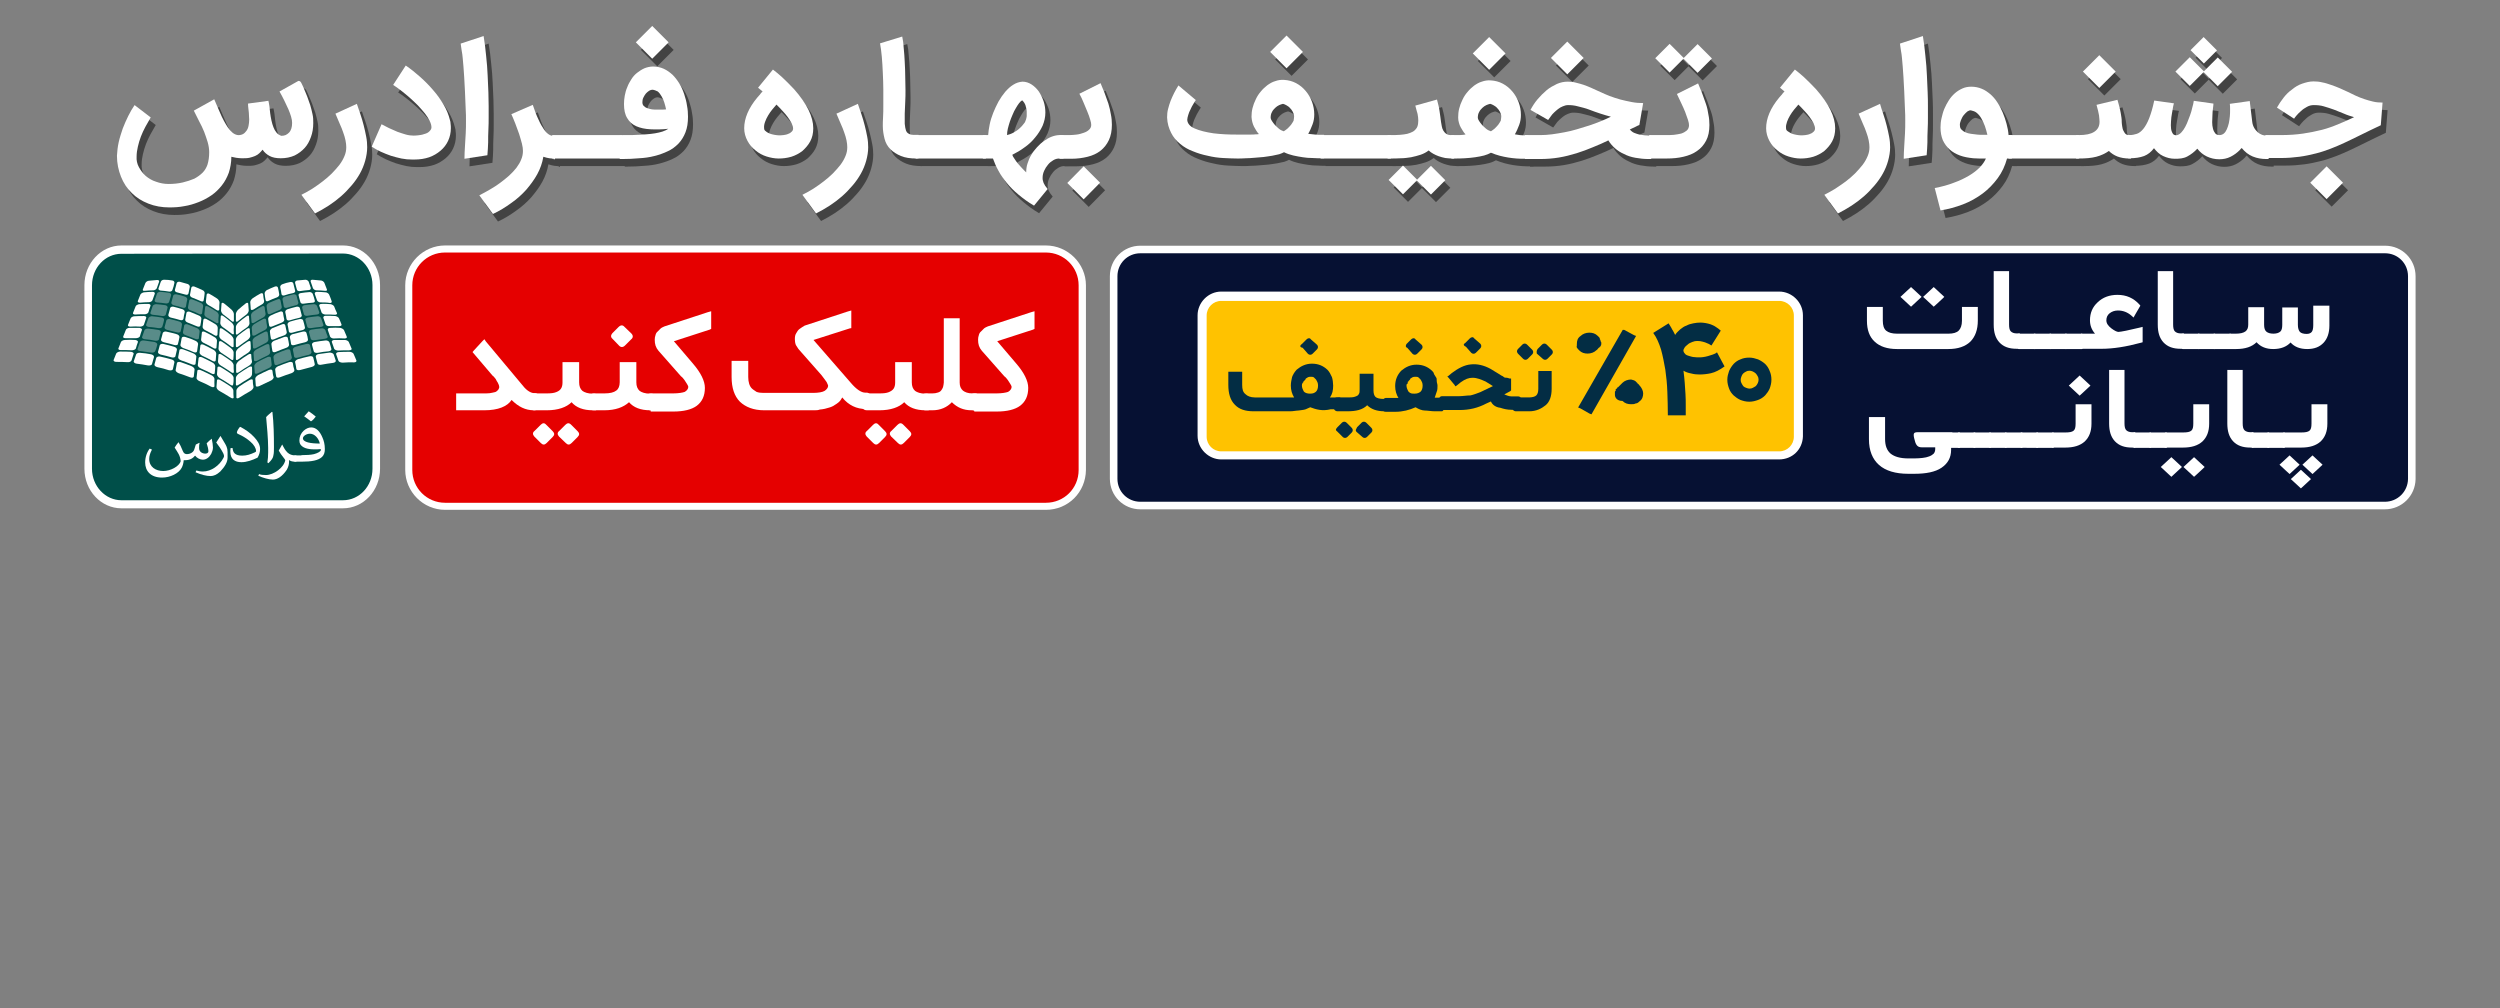 <?xml version="1.0" encoding="utf-8"?>
<!-- Generator: Adobe Illustrator 23.0.1, SVG Export Plug-In . SVG Version: 6.00 Build 0)  -->
<svg version="1.1" id="Layer_1" xmlns="http://www.w3.org/2000/svg" xmlns:xlink="http://www.w3.org/1999/xlink" x="0px" y="0px"
	 viewBox="0 0 992 400" style="enable-background:new 0 0 992 400;" width="992" height="400"  xml:space="preserve">
<rect x="0" y="0" width="992" height="400" fill="#808080" stroke="none"/>
<style type="text/css">
	.st0{fill:#061133;stroke:#FFFFFF;stroke-width:3;stroke-miterlimit:10;}
	.st1{fill:#FFC200;}
	.st2{fill:#FFFFFF;}
	.st3{fill:#032D44;}
	.st4{fill:#E50000;}
	.st5{fill:#004F49;}
	.st6{opacity:0.35;fill:#FFFFFF;enable-background:new    ;}
	.st7{opacity:0.48;}
</style>
<path class="st0" d="M946.3,200.6H452.5c-5.9,0-10.6-4.7-10.6-10.6v-80.4c0-5.9,4.7-10.6,10.6-10.6h493.9c5.9,0,10.6,4.7,10.6,10.6
	v80.5C956.9,195.9,952.2,200.6,946.3,200.6z"/>
<g>
	<g>
		<g>
			<g>
				<path class="st1" d="M705.9,180.8H484.6c-3.9,0-7.5-3.4-7.5-7.5v-48.1c0-3.9,3.4-7.5,7.5-7.5H706c3.9,0,7.5,3.4,7.5,7.5v48.1
					C713.6,177.4,710.2,180.8,705.9,180.8z"/>
				<path class="st2" d="M705.9,182.3H484.6c-5,0-9.4-4.2-9.4-9.4v-47.8c0-5,4.2-9.4,9.4-9.4H706c5,0,9.4,4.2,9.4,9.4v48.1
					C715.2,178.4,711.2,182.3,705.9,182.3z M484.6,119.4c-3.2,0-5.8,2.6-5.8,5.8v48.1c0,3.2,2.6,5.8,5.8,5.8H706
					c3.2,0,5.8-2.6,5.8-5.8v-48.1c0-3.2-2.6-5.8-5.8-5.8H484.6z"/>
			</g>
		</g>
	</g>
	<g>
		<path class="st3" d="M519.9,161.6c-0.5,0.3-1.3,0.5-1.8,0.8c-0.8,0.3-1.8,0.3-2.9,0.5c-0.8,0-2.1,0.3-3.2,0.3h-14.5
			c-3.4,0-5.8-0.8-7.5-2.6c-1.8-1.8-2.6-4.4-2.6-7.9v-4.4v-0.8h0.8h3.9h0.8v0.8v4.4c0,1.8,0.3,2.9,1.3,3.7c0.8,0.8,2.1,1.3,3.7,1.3
			h15.6c-0.8-1.3-1.3-2.9-1.3-4.7c0-1.3,0.3-2.4,0.5-3.4c0.3-0.8,0.8-1.8,1.8-2.9c1.8-1.5,3.7-2.4,6.1-2.4s4.4,0.8,6.1,2.4
			c0.8,0.8,1.3,1.8,1.8,2.9c0.3,0.8,0.5,2.4,0.5,3.4c0,1.8-0.3,3.4-1.3,4.7h3.4c0.3,0,0.3,0,0.5,0c0.3,0,0.3,0.3,0.3,0.3
			c0,0.3,0.3,0.3,0.3,0.3s0,0.3,0,0.5c0,0.3,0,0.3,0,0.3v0.3c0,0,0,0,0,0.3v0.3c0,0,0,0,0,0.3s0,0.3,0,0.5c0,0,0,0.3,0,0.5
			c0,0.3,0,0.3,0,0.5c0,0,0,0.3-0.3,0.3c0,0.3-0.3,0.3-0.3,0.3c-0.3,0-0.3,0-0.5,0H528C524.7,163.2,522.3,162.5,519.9,161.6z
			 M516.6,136.5l1.8-1.8c0.5-0.5,1.3-0.8,1.8,0l2.4,2.1c0.5,0.5,0.5,1.3,0,1.8l-1.8,1.8c-0.5,0.5-1.3,0.5-1.8,0l-2.1-2.4
			C515.7,137.8,515.7,137.1,516.6,136.5z M516.6,153c0,0.8,0.3,1.5,0.8,2.4c0.5,0.5,1.3,0.8,2.4,0.8c1.3,0,1.8-0.3,2.4-0.8
			c0.5-0.5,0.8-1.3,0.8-2.4s-0.3-1.5-0.8-2.4c-0.3-0.3-0.5-0.5-0.8-0.8s-0.8-0.3-1.3-0.3c-0.3,0-0.8,0-1.3,0.3
			c-0.3,0.3-0.8,0.3-0.8,0.8c-0.3,0.3-0.5,0.5-0.8,0.8c0,0.3,0,0.3-0.3,0.5C516.6,152.5,516.6,152.5,516.6,153z"/>
		<path class="st3" d="M549.6,163.2h-0.3c-2.9,0-5.2-0.8-6.8-2.4c-1.8,1.8-4.4,2.4-7.9,2.4h-3.9c-0.5,0-1.1-0.3-1.3-0.8
			c-0.3-0.3-0.3-1.1-0.3-1.8v-0.3c0-0.8,0-1.3,0.3-1.8c0.3-0.8,0.8-0.8,1.5-0.8h3.9c1.1,0,2.1,0,2.9-0.3c0.8-0.3,1.3-0.5,1.5-1.1
			c0.3-0.3,0.3-1.1,0.3-1.8v-5.7v-0.5h0.8h3.9h0.8v0.8v5.8c0,1.3,0.3,2.1,0.8,2.6s1.8,0.8,3.2,0.8h0.3c0.3,0,0.5,0,0.8,0.3
			s0.3,0.3,0.3,0.5c0.3,0.3,0,0.5,0,0.8s0,0.3,0,0.8c0,0,0,0,0,0.3v0.3c0,0,0,0,0,0.3s0,0.3,0,0.3v0.3v0.3c0,0,0,0.3-0.3,0.3
			c0,0.3-0.3,0.3-0.3,0.3L549.6,163.2C550,163.2,549.7,163.2,549.6,163.2z M530.7,169.5l1.8-1.8c0.5-0.5,1.3-0.5,1.8,0l2.1,2.1
			c0.5,0.5,0.5,1.3,0,1.8l-1.8,1.8c-0.5,0.5-1.3,0.5-1.8,0l-2.1-2.1C529.9,170.7,529.9,170.4,530.7,169.5z M538.5,169.5l1.8-1.8
			c0.5-0.5,1.3-0.5,1.8,0l2.1,2.1c0.5,0.5,0.5,1.3,0,1.8l-1.8,1.8c-0.5,0.5-1.3,0.5-1.8,0l-2.4-2.1
			C537.7,170.7,538.1,170.4,538.5,169.5z"/>
		<path class="st3" d="M572.2,163.2h-2.9c-1.3,0-2.9-0.3-3.9-0.3c-1.1,0-2.4-0.5-3.7-1.3c-2.4,1.1-5.2,1.8-7.9,1.8h-3.9
			c-0.5,0-1.1-0.3-1.3-0.8c-0.3-0.3-0.3-1.1-0.3-1.8v-0.3c0-0.8,0.3-1.3,0.3-1.8c0.3-0.3,0.8-0.8,1.3-0.8h5
			c-0.8-1.3-1.3-2.9-1.3-4.7c0-2.4,0.8-4.4,2.4-6.1c1.8-1.5,3.7-2.4,6.1-2.4c2.4,0,4.4,0.8,6.1,2.4c0.3,0.3,0.8,0.8,0.8,1.3
			c0.3,0.5,0.5,0.8,0.8,1.3c0.3,0.3,0.3,0.8,0.3,1.5s0.3,1.1,0.3,1.8c0,0.8,0,1.8-0.3,2.4c-0.3,0.8-0.5,1.5-0.8,2.4h3.4
			c0.3,0,0.3,0,0.5,0s0.3,0.3,0.3,0.3c0,0.3,0.3,0.3,0.3,0.3s0,0.3,0,0.5c0,0.3,0,0.3,0,0.3v0.3c0,0,0,0,0,0.3v0.3c0,0,0,0,0,0.3
			s0,0.3,0,0.3v0.3c0,0.3,0,0.3,0,0.3v0.3c0,0.3,0,0.3-0.3,0.3l-0.3,0.3l-0.3,0.3C572.5,163.2,572.2,163.2,572.2,163.2z
			 M558.1,136.5l1.8-1.8c0.5-0.5,1.3-0.8,1.8,0l2.4,2.1c0.5,0.5,0.5,1.3,0,1.8l-1.8,1.8c-0.5,0.5-1.3,0.5-1.8,0l-2.1-2.4
			C557.7,137.8,557.7,137.1,558.1,136.5z M558.1,153c0,0.8,0.3,1.5,0.8,2.4c0.8,0.8,1.3,0.8,2.4,0.8c1.1,0,1.8-0.3,2.4-0.8
			c0.5-0.5,0.8-1.3,0.8-2.4s-0.3-1.5-0.8-2.4c-0.3-0.3-0.5-0.5-0.8-0.8s-0.8-0.3-1.3-0.3c-0.3,0-0.8,0-1.3,0.3
			c-0.3,0.3-0.8,0.3-0.8,0.8l-0.3,0.3l-0.3,0.3c0,0,0,0.3-0.3,0.3v0.3v0.3C558.1,152.5,558.1,152.5,558.1,153z"/>
		<path class="st3" d="M591.6,159.3l-1.8,0.8c-3.4,1.8-6.8,2.6-10.7,2.6h-6.7c-0.5,0-1.1-0.3-1.3-0.8c-0.3-0.5-0.3-1.1-0.3-1.8v-0.3
			c0-0.8,0-1.3,0.3-1.8c0.3-0.8,0.8-0.8,1.5-0.8h6.5c1.5,0,2.9-0.3,4.4-0.3c1.3-0.3,2.6-0.8,3.9-1.3l5-2.4l-2.9-1.8
			c-1.8-0.8-3.4-1.5-5.2-1.5c-1.5,0-2.9,0.5-4.7,1.8L578,153l-0.5,0.3l-0.3-0.5l-2.4-2.9l-0.5-0.5l0.5-0.3l1.3-1.1
			c2.4-1.8,5-3.2,7.5-3.4c2.4-0.3,5.2,0.3,7.9,1.8l3.9,2.4c0.3,0.3,0.8,0.3,1.3,0.8c0.3,0.3,0.8,0.3,1.3,0.3c0.3,0,0.8,0.3,1.1,0.3
			h0.5v0.5v3.9v0.3l-0.3,0.3l-2.4,1.3c0.8,0.3,1.8,0.8,2.9,0.8h2.6c0.3,0,0.5,0,0.8,0.3s0.3,0.3,0.3,0.5c0,0.4,0,0.5,0,0.8
			s0,0.3,0,0.8c0,0,0,0,0,0.3v0.3c0,0.5,0,1.3-0.3,1.5c-0.3,0.5-0.5,0.8-1.1,0.8h-2.4c-1.5,0-2.9-0.3-4.4-0.8
			C593.4,161.6,592.1,160.5,591.6,159.3z M581.4,136.1l1.8-1.8c0.5-0.5,1.3-0.8,1.8,0l2.4,2.1c0.5,0.5,0.5,1.3,0,1.8l-1.8,1.8
			c-0.5,0.5-1.3,0.5-1.8,0l-2.1-2.4C580.6,137.1,580.6,136.5,581.4,136.1z"/>
		<path class="st3" d="M601.5,163.2c-0.5,0-1.1-0.3-1.3-0.8c-0.3-0.3-0.3-1.1-0.3-1.8v-0.3c0-0.8,0.3-1.3,0.3-1.8
			c0.3-0.3,0.8-0.8,1.3-0.8h5.2c1.3,0,2.4-0.3,2.9-0.8s0.8-1.3,0.8-2.6V148v-0.8h0.8h3.7h0.8v0.8v6.3c0,2.9-0.8,5.2-2.4,6.5
			s-3.7,2.4-6.5,2.4H601.5L601.5,163.2L601.5,163.2z M602.3,138.5l1.8-1.8c0.5-0.5,1.3-0.5,1.8,0l2.1,2.1c0.5,0.5,0.5,1.3,0,1.8
			l-1.8,1.8c-0.5,0.5-1.3,0.5-1.8,0l-2.1-2.1C601.8,139.6,601.8,139.2,602.3,138.5z M610.1,138.5l1.8-1.8c0.5-0.5,1.3-0.5,1.8,0
			l2.1,2.1c0.5,0.5,0.5,1.3,0,1.8l-1.8,1.8c-0.5,0.5-1.3,0.5-1.8,0l-2.4-2.1C609.7,139.6,609.7,139.2,610.1,138.5z"/>
		<path class="st3" d="M625.7,136.5c0-1.3,0.3-2.4,1.5-3.2c0.8-0.8,2.1-1.3,3.4-1.3c1.3,0,2.4,0.3,3.4,1.3c0.3,0.3,0.3,0.3,0.5,0.5
			c0.4,0.4,0.3,0.5,0.3,0.8c0.3,0.3,0.3,0.5,0.3,0.8c0.3,0.3,0.3,0.5,0.3,0.8s0,0.8-0.3,1.1c0,0.3-0.3,0.3-0.3,0.3
			c0,0.3-0.3,0.3-0.3,0.3c-0.3,0.3-0.3,0.3-0.3,0.3c-0.3,0.3-0.3,0.5-0.8,0.8c-0.8,0.8-2.1,1.3-3.4,1.3c-1.3,0-2.4-0.3-3.4-1.3
			c-0.3-0.3-0.8-0.8-1.1-1.5C625.7,137.8,625.7,137.4,625.7,136.5z M644.5,130.9l3.9,2.1l0.8,0.3l-17.7,31.1l-0.8-0.3L627,162
			l-0.8-0.3l17.7-30.8C643.7,130.9,644.5,130.9,644.5,130.9z M640.8,156.7L640.8,156.7L640.8,156.7v-0.3v-0.3v-0.3v-0.3
			c0-0.3,0-0.3,0.3-0.3c0-0.3,0-0.3,0-0.3v-0.3c0-0.3,0.3-0.3,0.3-0.3l0.3-0.3c0-0.3,0-0.3,0.3-0.3c0.3-0.3,0.3-0.3,0.3-0.3l0.3-0.3
			l0.3-0.3l0.3-0.3l0.3-0.3c0.3-0.3,0.3-0.3,0.3-0.3c0.8-0.8,2.1-1.3,3.4-1.3c0.3,0,0.8,0.3,1.1,0.3s0.3,0.3,0.5,0.3
			c0.3,0,0.3,0.3,0.3,0.3s0.3,0,0.3,0.3c0.3,0,0.3,0.3,0.3,0.3c0.3,0.3,0.5,0.3,0.8,0.8c0.8,0.8,1.5,2.1,1.5,3.2
			c0,1.1-0.3,2.4-1.5,3.2c-0.3,0.3-0.8,0.8-1.5,0.8c-0.5,0.3-1.1,0.3-1.8,0.3c-1.3,0-2.4-0.3-3.4-1.3
			C641.6,159.1,640.8,157.7,640.8,156.7z"/>
	</g>
	<g>
		<path class="st3" d="M674.4,148.6c-1.2,0-2.2-0.1-3.3-0.4c-1.1-0.2-2.1-0.5-3.1-1.1c0.2,1.6,0.4,3.3,0.5,4.8s0.2,3.1,0.3,4.5
			c0.1,1.5,0.1,2.9,0.1,4.3s0,2.7,0,4.1h-7.1c0-3.2-0.1-6.3-0.2-9.3c-0.1-3.1-0.4-6-0.8-8.8c-0.5-2.8-1-5.5-1.7-8
			c-0.8-2.5-1.7-4.7-3.1-6.6l6.1-3.8c0.5,0.9,1,1.5,1.4,2.4c0.5,0.7,0.8,1.5,1.2,2.2c0.5-0.9,1.3-1.5,2-2.2c0.8-0.6,1.5-1.2,2.5-1.5
			c0.9-0.5,1.7-0.7,2.7-0.9s1.9-0.3,2.9-0.3c0.7,0,1.3,0.1,2,0.2s1.3,0.3,2,0.5c0.7,0.3,1.3,0.5,2,1c0.7,0.4,1.3,0.9,2,1.5l-3.7,5.9
			c0,0-0.2-0.1-0.5-0.3s-0.6-0.4-1.2-0.6c-0.5-0.2-1.1-0.5-1.7-0.6c-0.7-0.2-1.4-0.3-2.2-0.3c-0.7,0-1.3,0.1-2,0.4
			c-0.7,0.3-1.3,0.5-1.8,1c-0.5,0.4-1,0.8-1.3,1.3s-0.5,0.9-0.4,1.3l0,0c0.1,0.5,0.4,0.9,0.8,1.3c0.5,0.4,1,0.5,1.6,0.7
			c0.7,0.2,1.3,0.4,1.9,0.4c0.7,0.1,1.3,0.1,1.8,0.1s1.2,0,1.7-0.1c0.6-0.1,1.3-0.2,1.9-0.4c0.6-0.2,1.3-0.4,1.9-0.6
			s1.3-0.5,1.7-0.9l3,5.6c-1.8,1.3-3.6,2.3-5.4,2.7C677.6,148.4,675.9,148.6,674.4,148.6z"/>
		<path class="st3" d="M685.4,150.7c0-1.3,0.3-2.3,0.7-3.5c0.5-1.1,1.1-2,1.8-2.8c0.8-0.8,1.6-1.4,2.7-1.8c1.1-0.5,2.2-0.7,3.5-0.7
			s2.3,0.3,3.5,0.7c1.1,0.5,2,1.1,2.8,1.8c0.8,0.8,1.4,1.7,1.8,2.8c0.5,1.1,0.7,2.2,0.7,3.5s-0.3,2.4-0.7,3.5
			c-0.5,1.1-1.1,1.9-1.8,2.7c-0.8,0.8-1.7,1.4-2.8,1.8s-2.2,0.7-3.5,0.7s-2.4-0.3-3.5-0.7c-1.1-0.5-1.9-1.1-2.7-1.8
			c-0.8-0.8-1.4-1.6-1.8-2.7C685.7,153.1,685.4,152,685.4,150.7z M690.7,150.7c0,0.5,0.1,1,0.3,1.3c0.2,0.5,0.5,0.8,0.7,1.2
			c0.4,0.4,0.7,0.5,1.2,0.7s0.9,0.3,1.3,0.3c0.5,0,1-0.1,1.3-0.3c0.5-0.2,0.8-0.5,1.2-0.7c0.4-0.4,0.5-0.7,0.8-1.2
			c0.2-0.5,0.3-0.9,0.3-1.3s-0.1-1-0.3-1.3c-0.2-0.5-0.5-0.8-0.8-1.2c-0.4-0.4-0.7-0.5-1.2-0.8c-0.5-0.2-0.9-0.3-1.3-0.3
			c-0.5,0-1,0.1-1.3,0.3c-0.5,0.2-0.8,0.5-1.2,0.8c-0.4,0.4-0.5,0.7-0.7,1.2S690.7,150.3,690.7,150.7z"/>
	</g>
</g>
<g>
	<g>
		<g>
			<path class="st4" d="M415,200.8H176.6c-7.9,0-14.4-6.4-14.4-14.4v-73.3c0-7.9,6.4-14.4,14.4-14.4H415c7.9,0,14.4,6.4,14.4,14.4
				v73.3C429.4,194.4,423,200.8,415,200.8z"/>
			<path class="st2" d="M415,202.3H176.6c-8.7,0-15.8-7.2-15.8-15.8v-73.3c0-8.7,7.2-15.8,15.8-15.8H415c8.7,0,15.9,7.2,15.9,15.8
				v73.3C430.8,195.3,423.9,202.3,415,202.3z M176.6,100.2c-7.2,0-13,5.8-13,13v73.3c0,7.2,5.8,13,13,13H415c7.2,0,13-5.7,13-13
				v-73.3c0-7.2-5.8-13-13-13H176.6z"/>
		</g>
		<g>
			<path class="st2" d="M212.2,162.8h-0.4c-3.3,0-6.1-1.4-8.8-4.1c-1.7,2.6-5.4,4.1-10.8,4.1h-10.3H181V162v-5v-0.9h0.9H192
				c0.1,0,0.3,0,0.5,0c0.1,0,0.3,0,0.4,0c1.1,0,1.8-0.1,2.6-0.3c0.6-0.1,1.4-0.3,1.5-0.5c0.4-0.3,0.6-0.5,0.8-0.8
				c0.1-0.3,0.3-0.5,0.3-0.9c0-0.5-0.3-1.3-0.6-1.8c-0.3-0.4-0.5-0.8-0.8-1.4c-0.4-0.4-0.6-0.9-1.3-1.4l-7.4-8.7l-0.5-0.6l0.5-0.6
				l3.4-3.7l0.8-0.8l0.6,0.9l14.8,17.7c1.5,1.9,3.2,2.8,4.4,2.8h0.3c0.4,0,0.6,0.1,0.9,0.3c0.3,0.1,0.4,0.5,0.5,0.8
				c0.1,0.4,0.1,0.6,0.1,0.9c0,0.3,0,0.5,0,1.1c0,0.1,0,0.1,0,0.1v0.3c0,0.9,0,1.5-0.1,2c0,0.3-0.1,0.4-0.3,0.5
				c-0.1,0.1-0.3,0.3-0.4,0.5C212.7,162.7,212.5,162.8,212.2,162.8z"/>
			<path class="st2" d="M235.8,162.8h-0.6c-3.8,0-6.6-1.1-8.4-3.2c-2,2-5.4,3.2-9.8,3.2h-5c-0.8,0-1.4-0.3-1.8-0.9s-0.6-1.4-0.6-2.3
				v-0.2c0-0.9,0.1-1.7,0.5-2.2c0.4-0.6,1.1-1.1,1.9-1.1h5.1c1.4,0,2.6-0.1,3.6-0.5s1.5-0.8,1.9-1.4c0.4-0.6,0.6-1.4,0.6-2.4v-7.1
				v-1h0.9h4.8h0.9v0.9v7.1c0,1.5,0.4,2.6,1.3,3.4c0.8,0.6,2.2,1.1,4.1,1.1h0.6c0.4,0,0.6,0.1,0.9,0.3c0.3,0.1,0.4,0.5,0.5,0.8
				c0.1,0.4,0.1,0.6,0.1,0.9c0,0.3,0,0.5,0,1.1c0,0.1,0,0.1,0,0.1v0.3c0,0,0,0.1,0,0.3c0,0.3,0,0.4,0,0.5s0,0.3,0,0.5
				c0,0.3,0,0.4-0.1,0.6c0,0.1-0.1,0.4-0.1,0.5c-0.1,0.1-0.1,0.4-0.3,0.4c-0.1,0.1-0.3,0.3-0.4,0.3
				C236.3,162.8,235.9,162.8,235.8,162.8z M212.1,171l2.4-2.4c0.8-0.8,1.5-0.9,2.2-0.1l2.6,2.6c0.8,0.8,0.8,1.5,0,2.3l-2.4,2.4
				c-0.8,0.8-1.5,0.8-2.3,0l-2.6-2.6C211.3,172.4,211.3,171.6,212.1,171z M221.9,171l2.4-2.4c0.8-0.8,1.5-0.9,2.3-0.1l2.6,2.6
				c0.8,0.8,0.8,1.5,0,2.3l-2.4,2.4c-0.8,0.8-1.5,0.8-2.3,0l-2.7-2.6C221.1,172.4,221.1,171.6,221.9,171z"/>
			<path class="st2" d="M258.5,162.8H258c-3.8,0-6.6-1.1-8.4-3.2c-2.2,2-5.4,3.2-9.8,3.2h-4.2c-0.8,0-1.4-0.3-1.8-0.9
				s-0.6-1.4-0.6-2.3v-0.2c0-0.9,0.1-1.7,0.5-2.2c0.4-0.6,1.1-1.1,1.9-1.1h4.3c2.2,0,3.7-0.4,4.6-1.1c0.9-0.6,1.4-1.8,1.4-3.3v-7.1
				v-0.9h0.9h4.8h0.9v0.9v7.1c0,1.5,0.4,2.6,1.3,3.4c0.8,0.6,2.2,1.1,4.1,1.1h0.6c0.4,0,0.6,0.1,0.9,0.3c0.3,0.1,0.4,0.5,0.5,0.8
				c0.1,0.4,0.1,0.6,0.1,0.9c0,0.3,0,0.5,0,1.1c0,0.1,0,0.1,0,0.1v0.3c0,0,0,0.1,0,0.3c0,0.1,0,0.3,0,0.4c0,0.1,0,0.3,0,0.4
				s0,0.4,0,0.5s0,0.3-0.1,0.4c0,0.1-0.1,0.3-0.1,0.4c0,0.1-0.1,0.3-0.1,0.4c-0.1,0.1-0.1,0.3-0.3,0.3c-0.1,0.1-0.3,0.1-0.4,0.1
				C258.7,162.8,258.6,162.8,258.5,162.8z M243,132.2l2.4-2.4c0.9-0.9,1.7-0.9,2.4-0.1l2.7,2.6c0.8,0.8,0.8,1.7-0.1,2.4l-2.4,2.4
				c-0.8,0.8-1.7,0.8-2.4,0l-2.6-2.7C242.3,133.8,242.3,133,243,132.2z"/>
			<path class="st2" d="M258.2,162.8c-0.8,0-1.4-0.3-1.8-0.9c-0.4-0.6-0.6-1.4-0.6-2.3v-0.2c0-0.9,0.1-1.7,0.5-2.2
				c0.4-0.6,1.1-1.1,1.9-1.1h9c2,0,3.7-0.3,4.5-0.6c0.9-0.5,1.4-1.3,1.4-1.9c0-0.1,0-0.3-0.1-0.5c-0.1-0.3-0.3-0.5-0.5-0.9
				c-0.3-0.4-0.5-0.8-0.9-1.4c-0.4-0.5-0.8-1.1-1.4-1.5l-8.9-10.1c-1.1-1.3-1.5-2.6-1.5-4.4c0-0.6,0.1-1.3,0.3-1.8
				c0.1-0.5,0.4-1.1,0.8-1.4c0.4-0.4,0.8-0.8,1.3-1.3c0.5-0.4,1.1-0.6,1.5-0.8l17.1-5.6l1.4-0.4v1.4v5v0.6l-0.6,0.3l-14.2,4.6
				l7.5,8.8c3.2,3.7,4.8,7,4.8,9.7c0,3.2-1.1,5.5-3.2,7.1c-2,1.5-5.2,2.3-9.3,2.3h-9V163h-0.1L258.2,162.8L258.2,162.8z"/>
			<path class="st2" d="M323.1,162.8h-19.9c-4.2,0-7.4-1.3-9.6-3.4c-2.2-2.2-3.3-5.5-3.3-9.8v-5.5v-0.9h0.9h4.8h0.9v0.9v5.5
				c0,2,0.5,3.7,1.5,4.6c0.5,0.5,1.3,0.9,1.8,1.3c0.8,0.3,1.7,0.4,2.7,0.4h19.8c2,0,3.7-0.3,4.5-0.8s1.4-1.3,1.4-2
				c0-0.3-0.3-0.8-0.6-1.5c-0.5-0.8-1.3-1.7-2-2.7l-8.9-10.1c-0.5-0.5-0.9-1.4-1.3-1.9c-0.3-0.8-0.4-1.5-0.4-2.3
				c0-0.9,0.1-1.7,0.5-2.3c0.3-0.6,0.8-1.4,1.4-1.8c0.6-0.5,1.4-0.9,2-1.3l17.1-5.6l1.4-0.4v1.4v5v0.6l-0.6,0.1l-14.4,4.6l14.8,17
				c2.2,2.6,4.2,3.9,5.7,3.9h0.6c0.4,0,0.6,0.1,0.9,0.3c0.3,0.1,0.4,0.5,0.5,0.9s0.1,0.6,0.1,0.9s0,0.5,0,0.9c0,0.1,0,0.1,0,0.1v0.3
				c0,0,0,0.1,0,0.3c0,0.3,0,0.5,0,0.6s0,0.4,0,0.6c0,0.3,0,0.5-0.1,0.6s-0.1,0.4-0.3,0.5c-0.1,0.1-0.3,0.3-0.4,0.4
				c-0.1,0.1-0.4,0.1-0.6,0.1h-0.4c-3.7,0-6.9-1.5-9.4-4.6c-0.3,0.5-0.5,0.9-0.9,1.4c-0.4,0.4-0.8,0.8-1.3,1.1
				c-0.4,0.3-0.9,0.6-1.4,0.9c-0.6,0.3-1.1,0.5-1.5,0.6c-0.5,0.1-1.3,0.4-1.8,0.5c-0.6,0.1-1.4,0.3-2,0.3
				C324.6,162.8,323.9,162.8,323.1,162.8z"/>
			<path class="st2" d="M367.7,162.8h-0.5c-3.8,0-6.6-1.1-8.4-3.2c-2,2-5.4,3.2-9.8,3.2h-5c-0.8,0-1.4-0.3-1.8-0.9
				c-0.4-0.6-0.6-1.4-0.6-2.3v-0.2c0-0.9,0.1-1.7,0.5-2.2c0.4-0.6,1.1-1.1,1.9-1.1h5.1c1.4,0,2.6-0.1,3.6-0.5
				c0.9-0.4,1.5-0.8,1.9-1.4c0.4-0.6,0.6-1.4,0.6-2.4v-7.1v-1h0.9h4.8h0.9v0.9v7.1c0,1.5,0.4,2.6,1.3,3.4c0.8,0.6,2.2,1.1,4.1,1.1
				h0.6c0.4,0,0.6,0.1,0.9,0.3c0.3,0.1,0.4,0.5,0.5,0.8c0.1,0.4,0.1,0.6,0.1,0.9c0,0.3,0,0.5,0,1.1c0,0.1,0,0.1,0,0.1v0.3
				c0,0,0,0.1,0,0.3c0,0.3,0,0.4,0,0.5s0,0.3,0,0.5c0,0.3,0,0.4-0.1,0.6c0,0.1-0.1,0.4-0.1,0.5c-0.1,0.1-0.1,0.4-0.3,0.4
				c-0.1,0.1-0.3,0.3-0.4,0.3C368.1,162.8,367.9,162.8,367.7,162.8z M344,171l2.4-2.4c0.8-0.8,1.5-0.9,2.2-0.1l2.6,2.6
				c0.8,0.8,0.8,1.5,0,2.3l-2.4,2.4c-0.8,0.8-1.5,0.8-2.3,0l-2.6-2.6C343.2,172.4,343.2,171.6,344,171z M353.7,171l2.4-2.4
				c0.8-0.8,1.5-0.9,2.3-0.1l2.6,2.6c0.8,0.8,0.8,1.5,0,2.3l-2.4,2.4c-0.8,0.8-1.5,0.8-2.3,0l-2.7-2.6
				C352.9,172.4,352.9,171.6,353.7,171z"/>
			<path class="st2" d="M386.9,162.8h-1.4c-3.2,0-5.7-1.1-7.8-3.2c-1.9,2-4.5,3.2-7.7,3.2h-2.7c-0.8,0-1.4-0.3-1.8-0.9
				c-0.4-0.6-0.5-1.4-0.5-2.3v-0.2c0-0.9,0.1-1.7,0.5-2.2c0.4-0.6,1.1-1.1,1.9-1.1h2.6c0.8,0,1.5-0.1,2-0.3c0.5-0.1,1.1-0.4,1.4-0.8
				s0.6-0.8,0.8-1.4c0.1-0.5,0.3-1.3,0.3-1.8v-24.5v-1h0.9h4.5h0.9v0.9v24.6c0,1.4,0.4,2.4,1.3,3.2c0.8,0.6,1.9,1.1,3.8,1.1h1.1
				c0.4,0,0.6,0.1,0.9,0.3c0.3,0.3,0.4,0.5,0.5,0.9s0.1,0.6,0.1,0.9c0,0.3,0,0.5,0,1.1c0,0.1,0,0.1,0,0.1v0.3v0.1c0,0.3,0,0.5,0,0.6
				s0,0.4,0,0.6c0,0.3,0,0.5-0.1,0.6s-0.1,0.4-0.3,0.5c-0.1,0.1-0.3,0.3-0.5,0.4C387.4,162.8,387.2,162.8,386.9,162.8z"/>
			<path class="st2" d="M386.5,162.8c-0.8,0-1.4-0.3-1.8-0.9c-0.4-0.6-0.6-1.4-0.6-2.3v-0.2c0-0.9,0.1-1.7,0.5-2.2
				c0.4-0.6,1.1-1.1,1.9-1.1h9c2,0,3.7-0.3,4.5-0.6c0.9-0.5,1.4-1.3,1.4-1.9c0-0.1,0-0.3-0.1-0.5c-0.1-0.3-0.3-0.5-0.5-0.9
				c-0.3-0.4-0.5-0.8-0.9-1.4c-0.4-0.5-0.8-1.1-1.4-1.5l-8.9-10.1c-1.1-1.3-1.5-2.6-1.5-4.4c0-0.6,0.1-1.3,0.3-1.8
				c0.1-0.5,0.4-1.1,0.8-1.4c0.4-0.4,0.8-0.8,1.3-1.3c0.5-0.4,1.1-0.6,1.5-0.8l17.1-5.6l1.4-0.4v1.4v5v0.6l-0.6,0.3l-14.2,4.6
				l7.5,8.8c3.2,3.7,4.8,7,4.8,9.7c0,3.2-1.1,5.5-3.2,7.1c-2,1.5-5.2,2.3-9.3,2.3h-8.9V163h-0.2v-0.2H386.5z"/>
		</g>
	</g>
	<g>
		<path class="st5" d="M136.1,200.1H48.2c-7.3,0-13.2-5.9-13.2-13.2v-74.6c0-7.3,5.9-13.2,13.2-13.2h87.9c7.3,0,13.2,5.9,13.2,13.2
			v74.6C149.3,194.2,143.4,200.1,136.1,200.1z"/>
		<path class="st2" d="M136.1,201.7H48.2c-8.1,0-14.7-7-14.7-15.7v-72.9c0-8.6,6.6-15.7,14.7-15.7h87.9c8.1,0,14.7,7,14.7,15.7V186
			C150.8,194.7,144.2,201.7,136.1,201.7z M48.2,100.7c-6.5,0-11.7,5.6-11.7,12.5V186c0,6.9,5.3,12.5,11.7,12.5h87.9
			c6.5,0,11.7-5.6,11.7-12.5v-72.9c0-6.9-5.3-12.5-11.7-12.5L48.2,100.7L48.2,100.7z"/>
	</g>
	<g>
		<g>
			<path class="st2" d="M70.8,175.4c0.6,1,1.1,1.9,1.5,3c0.3,0.6,0.5,1.8,1.9,1.8c0.4,0,1-0.1,1.6-0.4c0.6-0.3,1.1-0.8,1.3-1.5
				l0.6-1.9l1.4-0.7l0.1,0.1c-0.2,0.7-0.2,1.4-0.2,2c0,1.6,1.4,2.2,2.5,2.2c0.6,0,1.2-0.3,1.2-0.9c0-0.8-0.3-2.1-0.7-3.2
				c0.6-0.6,1.3-1.3,2-1.8V174c0.3,1.4,0.5,2.7,0.5,3.6c0,0.9-0.4,1.9-0.7,2.5c-0.7,1.3-1.9,2.3-3.3,2.3c-1.1,0-2.3-0.6-3.1-1.6l0,0
				c-0.8,1-2,1.8-3.9,1.8h-0.6c-0.1,1.3-0.4,2.2-0.8,3c-1.2,2.3-4.6,3.9-7.8,3.9c-4.5,0-6.7-2.6-6.7-6c0-2.1,0.7-4.1,1.8-5.5
				l0.9,0.4c-0.7,1.3-1.1,2.5-1.1,3.7c0,3.2,2.6,4.8,5.6,4.8c2.8,0,6.3-1.8,6.9-3.9c-0.2-2.3-1.1-3.3-2.4-5.4
				c0.4-0.7,0.9-1.4,1.5-2.1l0,0V175.4z"/>
			<path class="st2" d="M87.5,173l1.6,2.7c0.6,1,1.2,2,1.2,3.7v2.2c0,1.8-1.1,3.6-2.9,5.5c-1.4,1.3-2.7,1.8-3.8,1.8
				c-1.7,0-3.7-0.5-6-1.5l0.3-0.7c0.7,0.2,1.6,0.4,2.6,0.4c3.3,0,6.6-2.4,8.1-5.3c0.2-0.3,0.3-0.6,0.3-0.9c0-0.3-0.2-0.7-0.3-1
				c-0.8-1.6-1.8-3-2.8-4.3c0.5-0.8,1.1-1.7,1.6-2.5L87.5,173z"/>
			<path class="st2" d="M92.3,177.8c0.1,1.7,0.9,3,3.8,3c1.8,0,3.3-0.5,5-1.3c0.3-0.1,0.5-0.3,0.5-0.5c0-1.1-0.8-2.5-2.2-3.7
				c-1.3-1.2-3.1-2.3-4.7-3c-0.6-0.2-0.7-0.5-0.7-0.7c0-0.5,0.6-1.5,1.2-2.2h0.2c1.9,1,4,2.4,5.5,4.1c1.4,1.5,2.3,3,2.3,4.7
				c0,1.2-0.4,2.4-1,3.4c-2.1,1-4.3,1.8-6.4,1.8c-2.6,0-4.4-1.2-4.4-4.2c0-0.3,0-0.8,0.1-1.4L92.3,177.8L92.3,177.8z"/>
			<path class="st2" d="M106.1,183.5c0.2-1.2,0.3-2.6,0.3-3.9v-1.9c0-3.6-0.5-8.8-0.8-12.2c0.6-0.7,1.6-1.5,2.3-2.1l0.2,0.1
				c0.5,4.3,0.6,9.3,0.6,13.9c0,1.2,0,2.4-0.2,3.2c-0.1,1.1-0.7,1.9-2,3.2L106.1,183.5z"/>
			<path class="st2" d="M112,176.4c1.3,2.7,2.5,4.3,5.2,4.3h0.4v2.5h-0.5c-1,0-1.8-0.2-2.3-0.6h-0.1c0,0.2,0,0.5,0,0.7
				c0,0.9-0.3,2.1-0.9,3.1c-1.8,2.7-3.8,3.9-5.5,3.9s-3.9-0.7-5.8-1.5l0.3-0.7c0.6,0.3,1.5,0.4,2.7,0.4c3.1,0,7.2-3,7.7-5.9
				c-0.1-0.2-0.3-0.6-0.6-0.9c-0.9-1.1-1.5-2-2-2.9c0.5-0.9,0.9-1.6,1.3-2.3L112,176.4z"/>
			<path class="st2" d="M122.5,163.2c0.9,0.6,1.9,1.3,2.8,2.1c-0.5,0.7-1.1,1.4-1.9,1.9c-0.9-0.7-1.8-1.4-2.7-2
				C121.3,164.5,121.9,163.9,122.5,163.2z M123,172.1c-1.5,0-2.8,1-2.8,1.8c0,1.6,3.1,2.1,6.7,2.1C126.5,174,124.9,172.1,123,172.1z
				 M119.6,180.6c2,0,3.7-0.1,5-0.4c1.5-0.4,2.7-1.1,2.7-1.6c0-0.1,0-0.3,0-0.4c-0.8,0.1-1.8,0.1-2.6,0.1c-2.7,0-4.7-0.6-5.6-2.1
				c-0.2-0.4-0.3-0.9-0.3-1.4c0-1.5,0.6-2.9,1.7-3.9c0.9-0.8,1.9-1.3,3-1.3c1.9,0,3.4,1.5,4.4,3.9c0.6,1.3,1,2.8,1,4.7
				c0,1.3-0.3,2.3-1.1,3.1c-1.5,1.4-4.1,1.9-8.3,1.9h-1.9c-1.3,0-1.6-0.8-1.6-1.3s0.4-1.2,1.6-1.2h2
				C119.6,180.7,119.6,180.6,119.6,180.6z"/>
		</g>
		<g>
			<path class="st2" d="M92.7,149.9c0-0.5-0.5-1.2-1.2-1.7c-1.3-0.9-2.6-1.7-3.9-2.5c-0.7-0.4-1.2-0.3-1.3,0.1
				c-0.1,0.9-0.1,1.8-0.2,2.7c0,0.5,0.5,1.2,1.2,1.6c1.4,0.8,2.7,1.6,4,2.5c0.7,0.5,1.2,0.5,1.2,0C92.7,151.8,92.7,150.9,92.7,149.9
				z"/>
			<path class="st2" d="M85.1,150.4c0-0.5-0.5-1.2-1.2-1.5c-1.4-0.7-2.8-1.4-4.2-2c-0.7-0.3-1.4-0.2-1.4,0.3
				c-0.1,0.9-0.2,1.8-0.3,2.7c-0.1,0.5,0.5,1.1,1.3,1.4c1.5,0.6,2.9,1.3,4.4,2.1c0.7,0.4,1.4,0.3,1.4-0.2
				C85,152.2,85.1,151.3,85.1,150.4z"/>
			<path class="st2" d="M92.6,155c0-0.5-0.5-1.2-1.2-1.7c-1.3-0.9-2.7-1.7-4-2.5c-0.7-0.4-1.3-0.3-1.3,0.1c-0.1,0.9-0.1,1.8-0.2,2.7
				c0,0.5,0.5,1.2,1.3,1.6c1.4,0.8,2.8,1.6,4.2,2.5c0.7,0.5,1.3,0.5,1.3,0C92.6,156.8,92.6,155.9,92.6,155z"/>
			<path class="st2" d="M100,145.8c0-0.5-0.6-0.5-1.3-0.1c-1.3,0.8-2.6,1.6-3.9,2.5c-0.6,0.5-1.2,1.2-1.2,1.7c0,0.9,0,1.8,0,2.7
				c0,0.5,0.5,0.5,1.2,0c1.3-0.9,2.7-1.7,4-2.5c0.7-0.4,1.2-1.1,1.2-1.6C100.1,147.7,100,146.8,100,145.8z"/>
			<path class="st2" d="M100.3,150.9c0-0.5-0.6-0.5-1.3-0.1c-1.4,0.8-2.7,1.6-4,2.5c-0.7,0.5-1.2,1.2-1.2,1.7c0,0.9,0,1.8,0,2.7
				c0,0.5,0.6,0.5,1.3,0c1.4-0.9,2.8-1.7,4.2-2.5c0.7-0.4,1.3-1.1,1.3-1.6C100.4,152.7,100.3,151.8,100.3,150.9z"/>
			<path class="st2" d="M108.1,147.1c-0.1-0.5-0.7-0.6-1.4-0.3c-1.4,0.6-2.8,1.3-4.2,2c-0.7,0.4-1.3,1.1-1.2,1.5
				c0.1,0.9,0.1,1.8,0.2,2.7c0,0.5,0.6,0.5,1.4,0.2c1.4-0.7,2.9-1.4,4.4-2.1c0.8-0.3,1.3-1,1.3-1.4
				C108.3,148.9,108.2,148,108.1,147.1z"/>
			<path class="st6" d="M129.1,131c-0.2-0.4-0.8-0.8-1.5-0.7c-1.3,0.1-2.7,0.3-4,0.5c-0.7,0.1-1.1,0.6-1,1c0.2,0.9,0.5,1.8,0.7,2.6
				c0.1,0.5,0.8,0.7,1.5,0.6c1.4-0.2,2.8-0.4,4.2-0.6c0.7-0.1,1.2-0.5,1-0.9C129.7,132.8,129.4,131.9,129.1,131z M86.8,125.1
				c0-0.5-0.4-1.2-1-1.5c-1.1-0.7-2.2-1.4-3.3-2c-0.6-0.3-1.1-0.2-1.1,0.3c-0.1,0.9-0.2,1.8-0.3,2.7c-0.1,0.5,0.4,1.1,1,1.4
				c1.2,0.6,2.3,1.3,3.5,2c0.6,0.4,1.1,0.3,1.1-0.2C86.6,126.9,86.7,126,86.8,125.1z M62.4,136.8c0.1-0.5-0.4-0.9-1.1-1.1
				c-1.4-0.2-2.8-0.4-4.2-0.6c-0.7-0.1-1.4,0.2-1.6,0.7c-0.3,0.9-0.6,1.7-0.9,2.6c-0.2,0.4,0.3,0.9,1.1,0.9c1.4,0.2,2.9,0.4,4.3,0.6
				c0.7,0.1,1.4-0.1,1.6-0.6C61.9,138.6,62.2,137.7,62.4,136.8z M63.8,131.9c0.1-0.5-0.3-0.9-1-1c-1.3-0.2-2.7-0.4-4-0.5
				c-0.7-0.1-1.4,0.3-1.5,0.7c-0.3,0.9-0.6,1.7-0.9,2.6c-0.2,0.4,0.3,0.8,1,0.9c1.4,0.1,2.8,0.3,4.2,0.6c0.7,0.1,1.4-0.1,1.5-0.6
				C63.3,133.7,63.5,132.8,63.8,131.9z M65.1,127c0.1-0.5-0.3-0.9-0.9-1c-1.3-0.2-2.5-0.4-3.8-0.5c-0.6-0.1-1.3,0.3-1.5,0.7
				c-0.3,0.9-0.6,1.7-0.9,2.6c-0.2,0.4,0.3,0.8,0.9,0.9c1.3,0.1,2.7,0.3,4,0.5c0.7,0.1,1.3-0.1,1.5-0.6
				C64.7,128.8,64.9,127.9,65.1,127z M66.5,122.1c0.1-0.4-0.3-0.9-0.9-1c-1.2-0.2-2.4-0.3-3.6-0.4c-0.6,0-1.2,0.3-1.4,0.7
				c-0.3,0.9-0.6,1.7-0.9,2.6c-0.2,0.4,0.2,0.8,0.9,0.9c1.3,0.1,2.5,0.3,3.8,0.5c0.6,0.1,1.3-0.2,1.4-0.6
				C66,123.9,66.3,123,66.5,122.1z M67.9,117.2c0.1-0.5-0.2-0.9-0.8-1c-1.2-0.2-2.3-0.3-3.5-0.4c-0.6,0-1.2,0.3-1.3,0.7
				c-0.3,0.9-0.6,1.7-0.9,2.6c-0.2,0.4,0.2,0.8,0.8,0.9c1.2,0.1,2.4,0.2,3.6,0.4c0.6,0.1,1.2-0.2,1.3-0.6
				C67.4,119,67.6,118.1,67.9,117.2z M74.3,118.9c0.1-0.5-0.3-1-0.9-1.2c-1.1-0.4-2.3-0.7-3.4-0.9c-0.6-0.1-1.2,0.1-1.3,0.6
				c-0.2,0.9-0.5,1.8-0.7,2.6c-0.1,0.5,0.3,0.9,0.9,1.1c1.2,0.3,2.4,0.6,3.6,1c0.6,0.2,1.2,0,1.3-0.5
				C73.9,120.7,74.1,119.8,74.3,118.9z M72.2,128.8c0.1-0.5-0.4-1-1-1.2c-1.3-0.4-2.5-0.7-3.8-1c-0.6-0.1-1.3,0.1-1.4,0.6
				c-0.2,0.9-0.5,1.8-0.7,2.6c-0.1,0.5,0.3,0.9,1,1.1c1.3,0.3,2.6,0.7,4,1c0.7,0.2,1.3,0,1.4-0.5C71.9,130.6,72.1,129.7,72.2,128.8z
				 M79.2,131.6c0.1-0.5-0.4-1.1-1-1.4c-1.2-0.5-2.5-1-3.8-1.5c-0.6-0.2-1.2,0-1.3,0.4c-0.2,0.9-0.3,1.8-0.5,2.7
				c-0.1,0.5,0.4,1,1.1,1.2c1.3,0.5,2.6,1,3.9,1.5c0.7,0.3,1.3,0.1,1.3-0.3C79,133.4,79.1,132.5,79.2,131.6z M80.6,121.5
				c0.1-0.5-0.4-1.1-0.9-1.3c-1.1-0.5-2.3-1-3.4-1.4c-0.6-0.2-1.1,0-1.2,0.4c-0.2,0.9-0.3,1.8-0.5,2.7c-0.1,0.5,0.3,1,0.9,1.2
				c1.2,0.4,2.4,0.9,3.5,1.5c0.6,0.3,1.1,0.1,1.2-0.3C80.3,123.3,80.5,122.4,80.6,121.5z M107.5,142c-0.1-0.5-0.7-0.6-1.4-0.3
				c-1.4,0.6-2.7,1.3-4,2c-0.7,0.4-1.2,1.1-1.2,1.5c0.1,0.9,0.1,1.8,0.2,2.7c0,0.5,0.6,0.5,1.3,0.2c1.4-0.7,2.8-1.4,4.2-2
				c0.7-0.3,1.3-1,1.2-1.4C107.7,143.8,107.6,142.9,107.5,142z M106.9,137c-0.1-0.5-0.6-0.6-1.3-0.3c-1.3,0.6-2.6,1.3-3.9,2
				c-0.7,0.4-1.2,1.1-1.1,1.5c0.1,0.9,0.1,1.8,0.2,2.7c0,0.5,0.6,0.5,1.3,0.2c1.3-0.7,2.7-1.4,4-2c0.7-0.3,1.2-0.9,1.1-1.4
				C107.1,138.8,107,137.9,106.9,137z M106.2,132c-0.1-0.5-0.6-0.6-1.2-0.3c-1.2,0.6-2.5,1.3-3.7,2c-0.6,0.4-1.1,1-1.1,1.5
				c0.1,0.9,0.1,1.8,0.2,2.7c0,0.5,0.6,0.5,1.2,0.2c1.3-0.7,2.6-1.4,3.8-2c0.7-0.3,1.1-0.9,1.1-1.4
				C106.5,133.8,106.4,132.9,106.2,132z M105.6,126.9c-0.1-0.5-0.6-0.6-1.2-0.3c-1.2,0.6-2.3,1.3-3.5,2c-0.6,0.4-1,1-1,1.5
				c0.1,0.9,0.1,1.8,0.2,2.7c0,0.5,0.6,0.5,1.2,0.2c1.2-0.7,2.4-1.4,3.7-2c0.6-0.3,1.1-0.9,1-1.4
				C105.8,128.7,105.7,127.8,105.6,126.9z M105,121.9c-0.1-0.5-0.6-0.6-1.1-0.3c-1.1,0.6-2.2,1.3-3.3,2c-0.6,0.4-1,1-1,1.5
				c0.1,0.9,0.1,1.8,0.2,2.7c0,0.5,0.5,0.5,1.1,0.2c1.2-0.7,2.3-1.4,3.5-2c0.6-0.3,1-0.9,1-1.4C105.2,123.7,105.1,122.8,105,121.9z
				 M111.3,119.2c-0.1-0.5-0.6-0.7-1.2-0.4c-1.1,0.4-2.3,0.9-3.4,1.4c-0.6,0.3-1,0.9-0.9,1.3c0.1,0.9,0.2,1.8,0.4,2.7
				c0.1,0.5,0.6,0.6,1.2,0.3c1.2-0.5,2.4-1,3.5-1.5c0.6-0.2,1-0.8,0.9-1.2C111.6,120.9,111.5,120,111.3,119.2z M115.2,139.1
				c-0.1-0.5-0.7-0.6-1.4-0.4c-1.4,0.5-2.8,1-4.1,1.6c-0.7,0.3-1.2,0.9-1.2,1.4c0.1,0.9,0.2,1.8,0.4,2.7c0.1,0.5,0.7,0.6,1.4,0.3
				c1.4-0.6,2.9-1.1,4.3-1.6c0.7-0.2,1.3-0.8,1.2-1.3C115.5,140.9,115.4,140,115.2,139.1z M123,137c-0.1-0.5-0.8-0.7-1.5-0.5
				c-1.4,0.3-2.8,0.7-4.2,1.1c-0.7,0.2-1.2,0.8-1.1,1.2c0.2,0.9,0.4,1.8,0.5,2.7c0.1,0.5,0.8,0.6,1.5,0.4c1.4-0.4,2.9-0.8,4.3-1.1
				c0.7-0.2,1.2-0.7,1.1-1.1C123.4,138.8,123.2,137.9,123,137z M117.7,117.4c-0.1-0.5-0.7-0.7-1.3-0.6c-1.1,0.3-2.3,0.6-3.4,0.9
				c-0.6,0.2-1,0.7-0.9,1.2c0.2,0.9,0.4,1.8,0.5,2.7c0.1,0.5,0.7,0.7,1.3,0.5c1.2-0.4,2.4-0.7,3.6-1c0.6-0.1,1-0.6,0.9-1.1
				C118.1,119.2,117.9,118.3,117.7,117.4z M125.8,121.4c-0.2-0.4-0.8-0.8-1.4-0.7c-1.2,0.1-2.4,0.2-3.6,0.4c-0.6,0.1-1,0.6-0.9,1
				c0.2,0.9,0.5,1.8,0.7,2.6c0.1,0.5,0.8,0.7,1.4,0.6c1.3-0.2,2.5-0.4,3.8-0.5c0.6-0.1,1-0.4,0.9-0.9
				C126.4,123.1,126.1,122.3,125.8,121.4z M127.4,126.2c-0.2-0.4-0.8-0.8-1.5-0.7c-1.3,0.1-2.5,0.3-3.8,0.5c-0.6,0.1-1.1,0.6-0.9,1
				c0.2,0.9,0.5,1.8,0.7,2.6c0.1,0.5,0.8,0.7,1.5,0.6c1.3-0.2,2.7-0.4,4-0.5c0.7-0.1,1.1-0.5,0.9-0.9
				C128,128,127.7,127.1,127.4,126.2z"/>
			<path class="st2" d="M62.2,114.4c-0.2,0.4-0.8,0.8-1.3,0.8c-1.2,0-2.3,0.1-3.5,0.2c-0.6,0.1-0.9-0.2-0.7-0.6
				c0.3-0.8,0.7-1.7,1-2.5c0.2-0.4,0.8-0.9,1.4-0.9c1.1-0.1,2.2-0.2,3.3-0.3c0.6,0,0.9,0.3,0.7,0.8
				C62.8,112.7,62.5,113.5,62.2,114.4z"/>
			<path class="st2" d="M69.2,112.3c0.1-0.5-0.2-0.9-0.8-1c-1.1-0.2-2.2-0.3-3.3-0.3c-0.6,0-1.1,0.3-1.3,0.8
				c-0.3,0.9-0.6,1.7-0.9,2.6c-0.2,0.4,0.2,0.8,0.8,0.9c1.2,0.1,2.3,0.2,3.4,0.4c0.6,0.1,1.2-0.2,1.3-0.6
				C68.8,114.1,69,113.2,69.2,112.3z"/>
			<path class="st2" d="M75.3,113.9c0.1-0.5-0.3-1-0.8-1.2c-1.1-0.3-2.2-0.6-3.2-0.9c-0.6-0.1-1.1,0.2-1.2,0.6
				c-0.2,0.9-0.5,1.8-0.7,2.6c-0.1,0.5,0.3,0.9,0.8,1c1.1,0.3,2.3,0.6,3.4,0.9c0.6,0.2,1.1,0,1.2-0.5
				C74.9,115.7,75.1,114.8,75.3,113.9z"/>
			<path class="st2" d="M81.2,116.4c0.1-0.5-0.3-1.1-0.9-1.3c-1.1-0.5-2.1-1-3.2-1.4c-0.5-0.2-1.1,0-1.2,0.5
				c-0.2,0.9-0.3,1.8-0.5,2.7c-0.1,0.5,0.3,1,0.9,1.2c1.1,0.4,2.2,0.9,3.4,1.4c0.6,0.3,1.1,0.1,1.1-0.3
				C81,118.3,81.1,117.4,81.2,116.4z"/>
			<path class="st2" d="M87.1,120c0-0.5-0.4-1.1-0.9-1.5c-1-0.7-2.1-1.3-3.1-1.9c-0.5-0.3-1-0.2-1.1,0.3c-0.1,0.9-0.2,1.8-0.3,2.7
				c-0.1,0.5,0.4,1.1,0.9,1.4c1.1,0.6,2.2,1.3,3.3,2c0.6,0.4,1,0.3,1.1-0.2C87,121.8,87,120.9,87.1,120z"/>
			<path class="st2" d="M92.8,124.6c0-0.5-0.4-1.2-0.9-1.7c-1-0.9-2-1.7-3-2.5c-0.5-0.4-1-0.3-1,0.1c-0.1,0.9-0.1,1.8-0.2,2.7
				c0,0.5,0.4,1.2,0.9,1.6c1.1,0.8,2.1,1.6,3.2,2.5c0.5,0.5,1,0.5,1,0C92.8,126.4,92.8,125.5,92.8,124.6z"/>
			<path class="st2" d="M61.4,116.6c0.2-0.4-0.2-0.8-0.8-0.8c-1.2,0-2.3,0.1-3.5,0.2c-0.6,0.1-1.2,0.5-1.4,0.9
				c-0.3,0.8-0.7,1.7-1,2.5c-0.2,0.4,0.2,0.7,0.8,0.7c1.2-0.1,2.4-0.2,3.6-0.2c0.6,0,1.2-0.3,1.4-0.8
				C60.8,118.3,61.1,117.5,61.4,116.6z"/>
			<path class="st2" d="M92.8,129.6c0-0.5-0.4-1.2-1-1.7c-1.1-0.9-2.1-1.7-3.2-2.5c-0.6-0.4-1-0.3-1,0.1c-0.1,0.9-0.1,1.8-0.2,2.7
				c0,0.5,0.4,1.2,1,1.6c1.1,0.8,2.3,1.6,3.4,2.5c0.6,0.5,1,0.5,1,0C92.7,131.5,92.7,130.5,92.8,129.6z"/>
			<path class="st2" d="M59.7,121.4c0.2-0.4-0.2-0.8-0.8-0.8c-1.2,0-2.4,0-3.7,0.1c-0.6,0.1-1.3,0.5-1.4,0.9c-0.3,0.8-0.7,1.7-1,2.5
				c-0.2,0.4,0.2,0.7,0.8,0.7c1.3-0.1,2.5-0.1,3.8-0.1c0.6,0,1.3-0.3,1.5-0.8C59.1,123.1,59.4,122.2,59.7,121.4z"/>
			<path class="st2" d="M73.3,123.9c0.1-0.5-0.3-1-0.9-1.2c-1.2-0.4-2.4-0.7-3.6-1c-0.6-0.1-1.2,0.1-1.3,0.6
				c-0.2,0.9-0.5,1.8-0.7,2.6c-0.1,0.5,0.3,0.9,0.9,1.1c1.3,0.3,2.5,0.6,3.8,1c0.6,0.2,1.2,0,1.3-0.5
				C72.9,125.6,73.1,124.7,73.3,123.9z"/>
			<path class="st2" d="M79.9,126.5c0.1-0.5-0.4-1.1-1-1.3c-1.2-0.5-2.4-1-3.6-1.5c-0.6-0.2-1.2,0-1.3,0.4c-0.2,0.9-0.3,1.8-0.5,2.7
				c-0.1,0.5,0.4,1,1,1.2c1.3,0.5,2.5,1,3.7,1.5c0.6,0.3,1.2,0.1,1.3-0.3C79.7,128.3,79.8,127.4,79.9,126.5z"/>
			<path class="st2" d="M86.4,130.1c0-0.5-0.4-1.2-1-1.5c-1.2-0.7-2.3-1.4-3.5-2c-0.6-0.3-1.1-0.2-1.2,0.3c-0.1,0.9-0.2,1.8-0.3,2.7
				c-0.1,0.5,0.4,1.1,1,1.4c1.2,0.6,2.5,1.3,3.7,2c0.6,0.4,1.1,0.3,1.2-0.2C86.3,131.9,86.4,131,86.4,130.1z"/>
			<path class="st2" d="M92.7,134.7c0-0.5-0.5-1.2-1-1.7c-1.1-0.9-2.2-1.7-3.4-2.5c-0.6-0.4-1.1-0.3-1.1,0.1
				c-0.1,0.9-0.1,1.8-0.2,2.7c0,0.5,0.4,1.2,1.1,1.6c1.2,0.8,2.4,1.6,3.5,2.5c0.6,0.5,1.1,0.5,1.1,0
				C92.7,136.5,92.7,135.6,92.7,134.7z"/>
			<path class="st2" d="M58,126.2c0.2-0.4-0.2-0.8-0.9-0.8c-1.3,0-2.5,0-3.8,0.1c-0.6,0-1.3,0.4-1.5,0.9c-0.3,0.8-0.7,1.7-1,2.5
				c-0.2,0.4,0.2,0.7,0.9,0.7c1.3-0.1,2.6-0.1,3.9,0c0.7,0,1.3-0.3,1.5-0.7C57.4,127.9,57.7,127,58,126.2z"/>
			<path class="st2" d="M86.1,135.2c0-0.5-0.4-1.2-1.1-1.5c-1.2-0.7-2.4-1.4-3.7-2c-0.6-0.3-1.2-0.2-1.2,0.3
				c-0.1,0.9-0.2,1.8-0.3,2.7c-0.1,0.5,0.4,1.1,1.1,1.4c1.3,0.6,2.6,1.3,3.8,2c0.6,0.4,1.2,0.3,1.2-0.2C86,137,86,136.1,86.1,135.2z
				"/>
			<path class="st2" d="M92.7,139.8c0-0.5-0.5-1.2-1.1-1.7c-1.2-0.9-2.3-1.7-3.5-2.5c-0.6-0.4-1.1-0.3-1.2,0.1
				c-0.1,0.9-0.1,1.8-0.2,2.7c0,0.5,0.5,1.2,1.1,1.6c1.2,0.8,2.5,1.6,3.7,2.5c0.6,0.5,1.1,0.5,1.1,0
				C92.7,141.6,92.7,140.7,92.7,139.8z"/>
			<path class="st2" d="M56.3,131c0.2-0.4-0.3-0.8-0.9-0.9c-1.3,0-2.7,0-4,0c-0.7,0-1.4,0.4-1.5,0.9c-0.3,0.8-0.7,1.7-1,2.5
				c-0.2,0.4,0.2,0.7,0.9,0.7c1.4,0,2.7,0,4.1,0c0.7,0,1.4-0.3,1.6-0.7C55.7,132.7,56,131.8,56.3,131z"/>
			<path class="st2" d="M71.2,133.8c0.1-0.5-0.4-1-1.1-1.2c-1.3-0.4-2.7-0.7-4-1c-0.7-0.2-1.3,0.1-1.5,0.5c-0.2,0.9-0.5,1.8-0.7,2.6
				c-0.1,0.5,0.4,0.9,1.1,1.1c1.4,0.3,2.8,0.7,4.2,1.1c0.7,0.2,1.4,0,1.4-0.4C70.9,135.6,71,134.7,71.2,133.8z"/>
			<path class="st2" d="M78.6,136.6c0.1-0.5-0.4-1.1-1.1-1.4c-1.3-0.6-2.6-1.1-4-1.5c-0.7-0.2-1.3,0-1.4,0.4
				c-0.2,0.9-0.3,1.8-0.5,2.7c-0.1,0.5,0.4,1,1.1,1.3c1.4,0.5,2.8,1,4.1,1.6c0.7,0.3,1.3,0.2,1.4-0.3
				C78.3,138.4,78.5,137.5,78.6,136.6z"/>
			<path class="st2" d="M85.8,140.3c0-0.5-0.5-1.2-1.1-1.5c-1.3-0.7-2.6-1.4-3.9-2c-0.7-0.3-1.2-0.2-1.3,0.3
				c-0.1,0.9-0.2,1.8-0.3,2.7c-0.1,0.5,0.5,1.1,1.1,1.4c1.4,0.6,2.7,1.3,4,2c0.7,0.4,1.2,0.3,1.3-0.2
				C85.7,142.1,85.7,141.2,85.8,140.3z"/>
			<path class="st2" d="M92.7,144.9c0-0.5-0.5-1.2-1.1-1.7c-1.2-0.9-2.5-1.7-3.7-2.5c-0.6-0.4-1.2-0.3-1.2,0.1
				c-0.1,0.9-0.1,1.8-0.2,2.7c0,0.5,0.5,1.2,1.2,1.6c1.3,0.8,2.6,1.6,3.9,2.5c0.6,0.5,1.2,0.5,1.2,0
				C92.7,146.7,92.7,145.8,92.7,144.9z"/>
			<path class="st2" d="M54.7,135.8c0.2-0.4-0.3-0.8-1-0.9c-1.4-0.1-2.8-0.1-4.1,0c-0.7,0-1.4,0.4-1.6,0.8c-0.3,0.8-0.7,1.7-1,2.5
				c-0.2,0.4,0.3,0.8,1,0.7c1.4,0,2.8,0,4.3,0.1c0.7,0,1.4-0.3,1.6-0.7C54.1,137.5,54.4,136.6,54.7,135.8z"/>
			<path class="st2" d="M70.2,138.8c0.1-0.5-0.4-1-1.1-1.2c-1.4-0.4-2.8-0.8-4.2-1.1c-0.7-0.2-1.4,0.1-1.5,0.5
				c-0.2,0.9-0.5,1.8-0.7,2.6c-0.1,0.5,0.4,0.9,1.1,1.1c1.4,0.3,2.9,0.7,4.3,1.1c0.7,0.2,1.4,0,1.5-0.4
				C69.8,140.6,70,139.7,70.2,138.8z"/>
			<path class="st2" d="M77.9,141.6c0.1-0.5-0.5-1.1-1.2-1.4c-1.4-0.6-2.8-1.1-4.1-1.6c-0.7-0.2-1.4-0.1-1.4,0.4
				c-0.2,0.9-0.3,1.8-0.5,2.7c-0.1,0.5,0.4,1,1.2,1.3c1.4,0.5,2.9,1,4.3,1.6c0.7,0.3,1.4,0.2,1.4-0.3
				C77.7,143.4,77.8,142.5,77.9,141.6z"/>
			<path class="st2" d="M85.4,145.3c0-0.5-0.5-1.2-1.2-1.5c-1.3-0.7-2.7-1.4-4-2c-0.7-0.3-1.3-0.2-1.4,0.3c-0.1,0.9-0.2,1.8-0.3,2.7
				c-0.1,0.5,0.5,1.1,1.2,1.4c1.4,0.6,2.8,1.3,4.2,2c0.7,0.4,1.3,0.3,1.3-0.2C85.3,147.1,85.4,146.2,85.4,145.3z"/>
			<path class="st2" d="M53,140.5c0.2-0.4-0.3-0.8-1-0.9c-1.4-0.1-2.9-0.1-4.3-0.1c-0.7,0-1.4,0.4-1.6,0.8c-0.3,0.8-0.7,1.7-1,2.5
				c-0.2,0.4,0.3,0.8,1,0.8c1.5,0,2.9,0,4.4,0.1c0.8,0.1,1.5-0.2,1.7-0.7C52.4,142.3,52.7,141.4,53,140.5z"/>
			<path class="st2" d="M61.1,141.7c0.1-0.5-0.4-0.9-1.1-1.1c-1.5-0.3-2.9-0.5-4.4-0.6c-0.7-0.1-1.5,0.2-1.6,0.7
				c-0.3,0.9-0.6,1.7-0.9,2.6c-0.2,0.4,0.3,0.9,1.1,1c1.5,0.2,3,0.4,4.5,0.7c0.8,0.1,1.5-0.1,1.6-0.5
				C60.6,143.5,60.8,142.6,61.1,141.7z"/>
			<path class="st2" d="M69.2,143.8c0.1-0.5-0.4-1-1.2-1.2c-1.5-0.4-2.9-0.8-4.4-1.1c-0.7-0.2-1.4,0.1-1.6,0.5
				c-0.2,0.9-0.5,1.8-0.7,2.6c-0.1,0.5,0.4,0.9,1.2,1.1c1.5,0.3,3,0.7,4.5,1.2c0.8,0.2,1.5,0,1.6-0.4
				C68.8,145.5,69,144.6,69.2,143.8z"/>
			<path class="st2" d="M77.2,146.7c0.1-0.5-0.5-1.1-1.2-1.4c-1.4-0.6-2.9-1.1-4.3-1.6c-0.7-0.2-1.4-0.1-1.5,0.4
				c-0.2,0.9-0.3,1.8-0.5,2.7c-0.1,0.5,0.5,1,1.2,1.3c1.5,0.5,3,1,4.5,1.6c0.8,0.3,1.4,0.2,1.5-0.3C77,148.5,77.1,147.6,77.2,146.7z
				"/>
			<path class="st2" d="M98.7,123.2c0,0.5-0.4,1.2-0.9,1.6c-1.1,0.8-2.1,1.6-3.2,2.5c-0.5,0.5-1,0.5-1,0c0-0.9,0-1.8,0-2.7
				c0-0.5,0.4-1.2,0.9-1.7c1-0.9,2-1.7,3-2.5c0.5-0.4,1-0.3,1,0.1C98.6,121.4,98.6,122.3,98.7,123.2z"/>
			<path class="st2" d="M104.4,116.8c-0.1-0.5-0.5-0.6-1.1-0.3c-1.1,0.6-2.1,1.2-3.1,1.9c-0.5,0.4-0.9,1-0.9,1.5
				c0.1,0.9,0.1,1.8,0.2,2.7c0,0.5,0.5,0.5,1.1,0.2c1.1-0.7,2.2-1.4,3.3-2c0.6-0.3,1-0.9,0.9-1.4
				C104.6,118.6,104.5,117.7,104.4,116.8z"/>
			<path class="st2" d="M110.3,114.2c-0.1-0.5-0.6-0.7-1.2-0.5c-1.1,0.4-2.1,0.9-3.2,1.4c-0.5,0.3-0.9,0.9-0.9,1.3
				c0.1,0.9,0.2,1.8,0.4,2.7c0.1,0.5,0.6,0.6,1.1,0.3c1.1-0.5,2.2-1,3.4-1.4c0.6-0.2,1-0.8,0.9-1.2
				C110.7,116,110.5,115.1,110.3,114.2z"/>
			<path class="st2" d="M116.4,112.5c-0.1-0.5-0.7-0.7-1.2-0.6c-1.1,0.2-2.2,0.5-3.2,0.9c-0.5,0.2-0.9,0.7-0.8,1.2
				c0.2,0.9,0.4,1.8,0.5,2.7c0.1,0.5,0.6,0.7,1.2,0.5c1.1-0.4,2.3-0.7,3.4-0.9c0.6-0.1,1-0.6,0.8-1
				C116.8,114.2,116.6,113.4,116.4,112.5z"/>
			<path class="st2" d="M122.5,111.8c-0.2-0.4-0.7-0.8-1.3-0.8c-1.1,0.1-2.2,0.2-3.3,0.3c-0.6,0.1-0.9,0.5-0.8,1
				c0.2,0.9,0.5,1.8,0.7,2.6c0.1,0.5,0.7,0.7,1.3,0.6c1.1-0.2,2.3-0.3,3.4-0.4c0.6,0,0.9-0.4,0.8-0.9
				C123.1,113.5,122.8,112.7,122.5,111.8z"/>
			<path class="st2" d="M128.7,112.2c-0.2-0.4-0.8-0.9-1.4-0.9c-1.1-0.1-2.2-0.2-3.3-0.3c-0.6,0-0.9,0.3-0.7,0.8
				c0.3,0.9,0.6,1.7,0.9,2.6c0.2,0.4,0.8,0.8,1.3,0.8c1.2,0,2.3,0.1,3.5,0.2c0.6,0.1,0.9-0.2,0.7-0.6
				C129.4,113.9,129,113.1,128.7,112.2z"/>
			<path class="st2" d="M98.8,125.6c0-0.5-0.5-0.5-1-0.1c-1.1,0.8-2.2,1.6-3.2,2.5c-0.5,0.5-1,1.2-1,1.7c0,0.9,0,1.8,0,2.7
				c0,0.5,0.5,0.5,1,0c1.1-0.9,2.2-1.7,3.4-2.5c0.6-0.4,1-1.1,1-1.6C98.9,127.4,98.9,126.5,98.8,125.6z"/>
			<path class="st2" d="M124.1,116.6c-0.2-0.4-0.8-0.8-1.3-0.7c-1.2,0.1-2.3,0.2-3.5,0.4c-0.6,0.1-1,0.5-0.8,1
				c0.2,0.9,0.5,1.8,0.7,2.6c0.1,0.5,0.7,0.7,1.3,0.6c1.2-0.2,2.4-0.3,3.6-0.4c0.6,0,1-0.4,0.8-0.9
				C124.7,118.3,124.4,117.5,124.1,116.6z"/>
			<path class="st2" d="M130.6,116.9c-0.2-0.4-0.8-0.9-1.4-0.9c-1.2-0.1-2.3-0.2-3.5-0.2c-0.6,0-0.9,0.4-0.8,0.8
				c0.3,0.9,0.6,1.7,0.9,2.6c0.2,0.4,0.8,0.8,1.4,0.8c1.2,0,2.4,0,3.6,0.2c0.6,0.1,1-0.2,0.8-0.7C131.3,118.6,131,117.8,130.6,116.9
				z"/>
			<path class="st2" d="M99.1,130.6c0-0.5-0.5-0.5-1.1-0.1c-1.1,0.8-2.3,1.6-3.4,2.5c-0.6,0.5-1,1.2-1,1.7c0,0.9,0,1.8,0,2.7
				c0,0.5,0.5,0.5,1.1,0c1.2-0.9,2.3-1.7,3.5-2.5c0.6-0.4,1.1-1.1,1.1-1.6C99.2,132.5,99.2,131.5,99.1,130.6z"/>
			<path class="st2" d="M112.3,124.1c-0.1-0.5-0.7-0.7-1.3-0.4c-1.2,0.4-2.4,0.9-3.6,1.5c-0.6,0.3-1,0.9-1,1.3
				c0.1,0.9,0.2,1.8,0.4,2.7c0.1,0.5,0.6,0.6,1.3,0.3c1.2-0.5,2.5-1,3.7-1.5c0.6-0.2,1.1-0.8,1-1.2
				C112.6,125.9,112.4,125,112.3,124.1z"/>
			<path class="st2" d="M119,122.3c-0.1-0.5-0.7-0.7-1.3-0.6c-1.2,0.3-2.4,0.6-3.6,1c-0.6,0.2-1,0.7-0.9,1.2
				c0.2,0.9,0.4,1.8,0.5,2.7c0.1,0.5,0.7,0.7,1.3,0.5c1.3-0.4,2.5-0.7,3.8-1c0.6-0.1,1.1-0.6,0.9-1.1
				C119.5,124.1,119.2,123.2,119,122.3z"/>
			<path class="st2" d="M132.6,121.6c-0.2-0.4-0.8-0.8-1.4-0.9c-1.2-0.1-2.4-0.2-3.7-0.1c-0.6,0-1,0.4-0.8,0.8
				c0.3,0.9,0.6,1.7,0.9,2.6c0.2,0.4,0.8,0.8,1.5,0.8c1.3,0,2.5,0,3.8,0.1c0.6,0,1-0.3,0.8-0.7C133.3,123.3,132.9,122.5,132.6,121.6
				z"/>
			<path class="st2" d="M99.4,135.7c0-0.5-0.5-0.5-1.2-0.1c-1.2,0.8-2.4,1.6-3.5,2.5c-0.6,0.5-1.1,1.2-1.1,1.7c0,0.9,0,1.8,0,2.7
				c0,0.5,0.5,0.5,1.1,0c1.2-0.9,2.4-1.7,3.7-2.5c0.6-0.4,1.1-1.1,1.1-1.6C99.5,137.5,99.5,136.6,99.4,135.7z"/>
			<path class="st2" d="M113.2,129.1c-0.1-0.5-0.7-0.7-1.3-0.4c-1.3,0.5-2.5,1-3.8,1.5c-0.6,0.3-1.1,0.9-1,1.4
				c0.1,0.9,0.2,1.8,0.4,2.7c0.1,0.5,0.6,0.6,1.3,0.3c1.3-0.6,2.6-1.1,3.9-1.5c0.7-0.2,1.1-0.8,1.1-1.2
				C113.6,130.9,113.4,130,113.2,129.1z"/>
			<path class="st2" d="M120.3,127.2c-0.1-0.5-0.7-0.7-1.4-0.6c-1.3,0.3-2.5,0.6-3.8,1c-0.6,0.2-1.1,0.7-1,1.2
				c0.2,0.9,0.4,1.8,0.5,2.7c0.1,0.5,0.7,0.7,1.4,0.5c1.3-0.4,2.6-0.7,4-1c0.7-0.2,1.1-0.6,1-1.1C120.8,129,120.6,128.1,120.3,127.2
				z"/>
			<path class="st2" d="M134.5,126.3c-0.2-0.4-0.8-0.8-1.5-0.9c-1.3-0.1-2.5-0.1-3.8-0.1c-0.6,0-1,0.4-0.9,0.8
				c0.3,0.9,0.6,1.7,0.9,2.6c0.2,0.4,0.8,0.8,1.5,0.7c1.3,0,2.6,0,3.9,0c0.7,0,1.1-0.3,0.9-0.7C135.2,128,134.9,127.1,134.5,126.3z"
				/>
			<path class="st2" d="M99.7,140.8c0-0.5-0.6-0.5-1.2-0.1c-1.3,0.8-2.5,1.6-3.7,2.5c-0.6,0.5-1.1,1.2-1.1,1.7c0,0.9,0,1.8,0,2.7
				c0,0.5,0.5,0.5,1.2,0c1.3-0.9,2.5-1.7,3.9-2.5c0.7-0.4,1.2-1.1,1.2-1.6C99.8,142.6,99.7,141.7,99.7,140.8z"/>
			<path class="st2" d="M114.2,134.1c-0.1-0.5-0.7-0.6-1.4-0.4c-1.3,0.5-2.6,1-4,1.5c-0.7,0.3-1.2,0.9-1.1,1.4
				c0.1,0.9,0.2,1.8,0.4,2.7c0.1,0.5,0.7,0.6,1.4,0.3c1.4-0.6,2.7-1.1,4.1-1.6c0.7-0.2,1.2-0.8,1.1-1.3
				C114.6,135.9,114.4,135,114.2,134.1z"/>
			<path class="st2" d="M121.6,132.1c-0.1-0.5-0.8-0.7-1.5-0.5c-1.3,0.3-2.7,0.7-4,1c-0.7,0.2-1.1,0.7-1.1,1.2
				c0.2,0.9,0.4,1.8,0.5,2.7c0.1,0.5,0.7,0.6,1.4,0.4c1.4-0.4,2.8-0.8,4.2-1.1c0.7-0.2,1.2-0.6,1.1-1.1
				C122.1,133.9,121.9,133,121.6,132.1z"/>
			<path class="st2" d="M136.5,131c-0.2-0.4-0.9-0.8-1.5-0.9c-1.3-0.1-2.6-0.1-4,0c-0.7,0-1.1,0.4-0.9,0.9c0.3,0.9,0.6,1.7,0.9,2.6
				c0.2,0.4,0.9,0.8,1.6,0.7c1.4-0.1,2.7-0.1,4.1,0c0.7,0,1.1-0.3,0.9-0.7C137.2,132.7,136.8,131.8,136.5,131z"/>
			<path class="st2" d="M130.7,135.8c-0.2-0.4-0.8-0.8-1.6-0.7c-1.4,0.2-2.8,0.3-4.2,0.6c-0.7,0.1-1.2,0.6-1.1,1.1
				c0.2,0.9,0.5,1.8,0.7,2.6c0.1,0.5,0.8,0.7,1.6,0.6c1.4-0.3,2.9-0.5,4.3-0.6c0.7-0.1,1.2-0.5,1.1-0.9
				C131.3,137.6,131,136.7,130.7,135.8z"/>
			<path class="st2" d="M138.4,135.7c-0.2-0.4-0.9-0.8-1.6-0.8c-1.4,0-2.7,0-4.1,0c-0.7,0-1.2,0.4-1,0.9c0.3,0.9,0.6,1.7,0.9,2.6
				c0.2,0.4,0.9,0.7,1.6,0.7c1.4-0.1,2.9-0.1,4.3-0.1c0.7,0,1.2-0.3,1-0.7C139.1,137.4,138.7,136.5,138.4,135.7z"/>
			<path class="st2" d="M116.2,144.1c-0.1-0.5-0.8-0.6-1.5-0.4c-1.4,0.5-2.9,1-4.3,1.6c-0.7,0.3-1.3,0.9-1.2,1.4
				c0.1,0.9,0.2,1.8,0.4,2.7c0.1,0.5,0.7,0.6,1.5,0.3c1.5-0.6,3-1.1,4.5-1.6c0.8-0.3,1.3-0.8,1.2-1.3
				C116.5,145.9,116.3,145,116.2,144.1z"/>
			<path class="st2" d="M124.3,141.9c-0.1-0.5-0.8-0.7-1.6-0.5c-1.5,0.3-2.9,0.7-4.4,1.1c-0.7,0.2-1.3,0.8-1.2,1.2
				c0.2,0.9,0.4,1.8,0.5,2.7c0.1,0.5,0.8,0.6,1.6,0.4c1.5-0.4,3-0.8,4.5-1.2c0.8-0.2,1.3-0.7,1.2-1.1
				C124.8,143.7,124.5,142.8,124.3,141.9z"/>
			<path class="st2" d="M132.4,140.6c-0.2-0.4-0.9-0.7-1.6-0.7c-1.4,0.2-2.9,0.4-4.4,0.6c-0.7,0.1-1.2,0.6-1.1,1.1
				c0.2,0.9,0.5,1.8,0.7,2.6c0.1,0.5,0.9,0.7,1.6,0.5c1.5-0.3,3-0.5,4.5-0.7c0.8-0.1,1.3-0.5,1.1-1
				C133,142.4,132.7,141.5,132.4,140.6z"/>
			<path class="st2" d="M140.3,140.4c-0.2-0.4-0.9-0.8-1.6-0.8c-1.4,0-2.8,0-4.3,0.1c-0.7,0-1.2,0.5-1,0.9c0.3,0.9,0.6,1.7,0.9,2.6
				c0.2,0.4,0.9,0.7,1.7,0.7c1.5-0.1,3-0.2,4.4-0.1c0.7,0,1.2-0.3,1-0.8C141,142.1,140.7,141.2,140.3,140.4z"/>
		</g>
	</g>
</g>
<g>
	<g class="st7">
		<g>
			<path d="M121.7,36.2c0.3,0.6,0.7,1.4,1,2.2s0.8,1.8,1.2,2.9c0.4,1.1,0.8,2.2,1.2,3.4c0.4,1.2,0.6,2.4,0.9,3.6s0.3,2.4,0.3,3.6
				c0,1.9-0.3,3.8-0.9,5.4c-0.6,1.7-1.4,3.2-2.5,4.4s-2.4,2.2-4,3c-1.6,0.7-3.4,1.1-5.5,1.1c-1.8,0-3.3-0.3-4.4-0.9
				s-2.1-1.4-2.8-2.5c-0.4,0.5-0.9,1-1.3,1.4s-1,0.8-1.7,1.1s-1.4,0.5-2.2,0.7c-0.9,0.2-1.9,0.2-3,0.2c-0.8,0-1.6-0.1-2.3-0.2
				c-0.7-0.1-1.3-0.3-1.9-0.4c0,2.3-0.4,4.4-1,6.3c-0.7,1.9-1.6,3.6-2.8,5.1c-1.2,1.5-2.5,2.8-4.1,3.9s-3.3,2-5.1,2.7
				c-1.8,0.7-3.7,1.3-5.7,1.6c-2,0.4-3.9,0.5-5.9,0.5c-3,0-5.8-0.5-8.3-1.5c-2.6-1-4.8-2.4-6.6-4.2c-1.9-1.8-3.3-4-4.3-6.5
				s-1.6-5.3-1.6-8.3c0.1-1.8,0.3-3.6,0.7-5.4c0.4-1.8,1-3.6,1.6-5.4c0.7-1.8,1.4-3.4,2.2-5s1.6-3,2.5-4.3l6.4,4.9
				c-0.7,1.2-1.4,2.4-2.1,3.7c-0.7,1.3-1.3,2.6-1.8,3.9c-0.5,1.3-0.9,2.7-1.2,4s-0.5,2.6-0.5,3.9c-0.1,1.5,0.2,2.9,0.9,4.2
				c0.7,1.3,1.6,2.5,2.7,3.5c1.2,1,2.5,1.8,4.1,2.3c1.6,0.6,3.3,0.9,5,0.9c2,0,3.9-0.2,5.6-0.6s3.2-0.9,4.6-1.5
				c1.3-0.7,2.4-1.5,3.3-2.4s1.5-2,1.9-3.1l0,0c0.5-1.6,0.7-3.2,0.7-5c0-1.3-0.2-2.6-0.6-4s-0.9-2.7-1.4-4.1c-0.6-1.4-1.2-2.8-2-4.2
				c-0.7-1.4-1.4-2.8-2.1-4.2l8.1-4.5c0.5,1.2,1,2.3,1.5,3.5s1,2.3,1.5,3.4s1.1,2.1,1.6,3s1.1,1.7,1.7,2.4s1.2,1.2,1.8,1.5
				c0.6,0.3,1.3,0.5,2,0.4c0.8-0.1,1.5-0.4,2-0.9s0.9-1,1.2-1.7c0.3-0.7,0.4-1.5,0.5-2.3c0.1-0.9,0.1-1.7,0-2.6
				c0-0.9-0.1-1.8-0.2-2.6c-0.1-0.9-0.2-1.7-0.2-2.4l8.1-1.1c0.1,0.6,0.3,1.3,0.4,2.2s0.2,1.8,0.3,2.7c0.1,0.9,0.3,1.9,0.5,2.9
				s0.5,1.9,0.8,2.7s0.7,1.5,1.2,2.1s1.1,1,1.9,1.3c0.6,0,1.2-0.1,1.7-0.3s1-0.6,1.4-1s0.7-1,0.9-1.6c0.2-0.6,0.3-1.4,0.3-2.2
				c0-0.7-0.1-1.5-0.4-2.5c-0.3-0.9-0.6-1.9-1.1-3s-1-2.2-1.6-3.4s-1.2-2.4-1.9-3.6l7.5-4.2C121.1,35.1,121.4,35.5,121.7,36.2z"/>
			<path d="M145,48.3c0.5,1.4,0.9,2.9,1.3,4.4c0.4,1.5,0.7,3,1,4.5s0.4,2.9,0.4,4.2c0,1.8-0.3,3.6-0.8,5.4s-1.2,3.5-2.1,5.1
				c-0.9,1.6-2,3.2-3.3,4.7s-2.6,2.9-4.2,4.3c-1.5,1.3-3.2,2.6-4.9,3.7s-3.6,2.2-5.4,3.1l-5.4-7.4c1.4-0.7,2.8-1.5,4.3-2.4
				c1.4-0.9,2.8-1.9,4.1-2.9s2.6-2.1,3.7-3.2s2.1-2.3,3-3.4c0.9-1.2,1.5-2.3,2-3.5c0.5-1.2,0.7-2.3,0.7-3.5c0-0.8-0.1-1.7-0.3-2.7
				s-0.5-2-0.9-3.1s-0.8-2.3-1.4-3.5c-0.5-1.2-1.1-2.6-1.7-4l8.5-3.9C144.1,45.6,144.5,46.9,145,48.3z"/>
			<path d="M156.3,53.8c1.1,0.5,2.2,1,3.4,1.5c1.2,0.4,2.3,0.8,3.4,1.1c1.1,0.3,2.1,0.4,2.9,0.4c0.5,0,1.1,0,1.9-0.1
				c0.8-0.1,1.6-0.2,2.4-0.5c0.8-0.2,1.5-0.5,2-1s0.9-1,0.9-1.6c0-0.8-0.2-1.6-0.7-2.6s-1.1-2-1.9-3c-0.8-1-1.8-2.1-2.8-3.2
				c-1.1-1.1-2.2-2.1-3.3-3.1s-2.3-1.9-3.4-2.8c-1.1-0.9-2.2-1.6-3.1-2.2l5-7.7c1.9,1.3,3.8,2.8,5.7,4.5s3.6,3.4,5.2,5.3
				c1.6,1.8,3,3.8,4.1,5.7c1.2,2,2,4,2.5,6c0.2,0.6,0.3,1.1,0.3,1.7c0.1,0.6,0.1,1.1,0.1,1.7c0,1.8-0.4,3.5-1.1,5
				c-0.7,1.5-1.7,2.8-3,3.9c-1.3,1.1-2.8,2-4.5,2.6c-1.8,0.6-3.7,0.9-5.8,0.9c-0.2,0-0.3,0-0.5,0s-0.3,0-0.5,0
				c-1.4,0-2.7-0.1-4.2-0.4s-2.8-0.7-4.2-1.1c-1.4-0.5-2.7-1-4-1.6s-2.5-1.3-3.6-2l3.9-8.9C154.2,52.7,155.2,53.2,156.3,53.8z"/>
			<path d="M186.5,61c0.1-1.7,0.2-3.4,0.3-5.1s0.1-3.3,0.1-4.9s0-3.1-0.1-4.4c-0.1-2.8-0.2-5.2-0.3-7.3s-0.2-4-0.3-5.6
				s-0.2-3.1-0.3-4.3c-0.1-1.2-0.2-2.3-0.3-3.4c-0.1-1-0.2-2-0.4-2.9c-0.1-0.9-0.3-1.8-0.4-2.8l9.1-3c0.4,2.6,0.8,5.3,1,7.9
				c0.3,2.7,0.5,5.2,0.6,7.7c0.1,2.4,0.2,4.7,0.3,6.8c0,2.1,0.1,3.9,0.1,5.4c0,1.4,0,2.8,0,4.4c0,1.6,0,3.2-0.1,4.9
				s-0.1,3.4-0.1,5.1c-0.1,1.7-0.1,3.4-0.3,5.1l-9.1,1.4C186.3,64.4,186.4,62.7,186.5,61z"/>
			<path d="M221.7,65.9c-0.4,0-1,0-1.7-0.1s-1.5-0.3-2.4-0.6c-0.4,2.4-1.2,4.7-2.4,6.9c-1.2,2.2-2.7,4.2-4.4,6.2
				c-1.7,1.9-3.7,3.7-6,5.3c-2.2,1.6-4.6,3.1-7.2,4.3l-5.4-7.4c1.4-0.7,2.8-1.5,4.2-2.3s2.8-1.7,4-2.6s2.5-1.9,3.6-2.9
				s2.1-2.1,2.9-3.1c0.8-1.1,1.5-2.2,1.9-3.3c0.5-1.1,0.7-2.3,0.7-3.4c0-0.8-0.1-1.7-0.4-2.9c-0.3-1.2-0.7-2.4-1.1-3.8
				c-0.5-1.4-1-2.7-1.5-4.1c-0.5-1.4-1.1-2.6-1.6-3.8l8.5-3.7c0.8,2.4,1.5,4.3,2.3,5.9c0.7,1.6,1.4,2.8,2.1,3.8s1.3,1.6,1.9,2
				s1.2,0.6,1.8,0.6h0.7v9.3h-0.5L221.7,65.9L221.7,65.9z"/>
			<path d="M249,56.6v9.3h-27.9v-9.3C221.1,56.6,249,56.6,249,56.6z"/>
			<path d="M248.9,56.6c0.7,0,1.6,0,2.6,0s2.1,0,3.3-0.1c1.2,0,2.4-0.1,3.6-0.2c1.2-0.1,2.4-0.2,3.5-0.4s2.1-0.4,3-0.7
				s1.7-0.7,2.3-1.1c-2.6,0.3-4.9,0.3-7.1,0.2c-2.1-0.1-4-0.5-5.6-1.2s-2.8-1.8-3.6-3.2c-0.9-1.4-1.3-3.3-1.3-5.6
				c0-1.1,0.1-2.2,0.3-3.3s0.5-2.3,1-3.4c0.4-1.1,1-2.2,1.6-3.1c0.6-1,1.4-1.9,2.3-2.6c0.9-0.7,1.8-1.3,2.9-1.8
				c1-0.4,2.2-0.7,3.4-0.7c1.5,0,3,0.3,4.3,0.9s2.4,1.4,3.5,2.4c1,1,1.9,2.2,2.7,3.5s1.4,2.7,1.9,4.2s0.9,3,1.1,4.5
				c0.3,1.5,0.4,3,0.4,4.4c0,2.4-0.3,4.4-1,6.2s-1.6,3.2-2.8,4.5c-1.2,1.2-2.6,2.3-4.2,3c-1.6,0.8-3.4,1.4-5.3,1.9s-4,0.8-6.1,0.9
				c-2.2,0.2-4.4,0.3-6.6,0.3h-1.1v-9.3h1L248.9,56.6L248.9,56.6z M260.8,26.3l-6.5-6.5l6.5-6.5l6.5,6.5L260.8,26.3z M261,38.6
				c-0.5,0-0.9,0.1-1.4,0.4c-0.5,0.3-0.9,0.7-1.3,1.1c-0.4,0.5-0.7,1-1,1.6s-0.4,1.2-0.4,1.9c0,0.6,0.2,1.1,0.5,1.4
				c0.4,0.4,0.8,0.7,1.4,0.9s1.2,0.4,1.9,0.5c0.7,0.1,1.4,0.1,2.1,0.1s1.3,0,2,0s1.1-0.1,1.5-0.1c-0.2-0.9-0.4-1.8-0.7-2.7
				c-0.3-0.9-0.6-1.7-1.1-2.5c-0.4-0.7-0.9-1.4-1.5-1.9C262.4,39,261.7,38.7,261,38.6z"/>
			<path d="M311,65.9c-1.6,0-3.2-0.3-4.8-0.8c-1.6-0.5-3.1-1.3-4.4-2.4c-1.3-1-2.4-2.3-3.2-3.8s-1.3-3.2-1.3-5c0-3.9,1.7-8,5.2-12.2
				c0.3-0.3,0.5-0.6,0.7-0.8s0.4-0.4,0.5-0.6s0.3-0.3,0.4-0.5l0.5-0.5l-1.8-1.5l5.9-7.2c1,0.7,2.2,1.8,3.6,3c1.4,1.3,3,2.9,4.8,4.8
				c5.1,5.8,7.6,10.9,7.6,15.5c0,2-0.4,3.7-1.2,5.2c-0.8,1.5-1.9,2.7-3.1,3.8c-1.3,1-2.8,1.8-4.4,2.3
				C314.3,65.7,312.6,65.9,311,65.9z M316.7,54c0-0.6-0.2-1.3-0.6-2.1s-0.9-1.6-1.5-2.4s-1.3-1.7-2.1-2.5c-0.8-0.9-1.6-1.7-2.4-2.5
				c-0.5,0.6-1.1,1.3-1.7,2s-1.1,1.5-1.6,2.3s-0.9,1.7-1.2,2.5s-0.5,1.7-0.4,2.6c0,0.5,0.2,0.9,0.7,1.2c0.4,0.4,0.9,0.6,1.5,0.9
				c0.6,0.2,1.2,0.4,1.9,0.5s1.2,0.2,1.7,0.2c0.6,0,1.2,0,1.9-0.1s1.3-0.2,1.9-0.5c0.6-0.2,1-0.5,1.4-0.9
				C316.5,54.9,316.7,54.5,316.7,54z"/>
			<path d="M343.8,48.3c0.5,1.4,0.9,2.9,1.3,4.4s0.7,3,1,4.5s0.4,2.9,0.4,4.2c0,1.8-0.3,3.6-0.8,5.4s-1.2,3.5-2.1,5.1
				s-2,3.2-3.3,4.7s-2.6,2.9-4.2,4.3c-1.5,1.3-3.2,2.6-4.9,3.7c-1.7,1.1-3.6,2.2-5.4,3.1l-5.4-7.4c1.4-0.7,2.8-1.5,4.3-2.4
				c1.4-0.9,2.8-1.9,4.1-2.9c1.3-1,2.6-2.1,3.7-3.2s2.1-2.3,3-3.4c0.9-1.2,1.5-2.3,2-3.5c0.5-1.2,0.7-2.3,0.7-3.5
				c0-0.8-0.1-1.7-0.3-2.7c-0.2-1-0.5-2-0.9-3.1s-0.8-2.3-1.4-3.5c-0.5-1.2-1.1-2.6-1.7-4l8.5-3.9C342.9,45.6,343.3,46.9,343.8,48.3
				z"/>
			<path d="M365.7,65.9c-2.5,0-4.5-0.3-6.2-1s-3.1-1.6-4.2-2.7s-1.9-2.5-2.3-4.1s-0.7-3.3-0.7-5.1c0-0.9,0-2.1,0.1-3.5
				s0.1-3,0.1-4.9c0-1.8,0-3.9,0-6.1s-0.1-4.4-0.2-6.6s-0.2-4.3-0.4-6.4c-0.2-2-0.4-3.8-0.7-5.3l8.8-2.7c0.3,1.3,0.5,2.8,0.6,4.6
				c0.2,1.8,0.3,3.6,0.4,5.5s0.2,3.9,0.2,5.8s0.1,3.7,0.1,5.4c0,1.5,0,3-0.1,4.6s-0.1,3.2-0.2,4.7c0,1.5,0,2.8,0,4
				c0.1,1.2,0.3,2.1,0.5,2.7c0.2,0.5,0.4,0.8,0.7,1c0.3,0.2,0.6,0.4,0.9,0.5c0.4,0.1,0.7,0.2,1.2,0.2c0.4,0,0.9,0,1.4,0h0.8v9.3
				L365.7,65.9L365.7,65.9z"/>
			<path d="M393.2,56.6v9.3h-27.9v-9.3C365.3,56.6,393.2,56.6,393.2,56.6z"/>
			<path d="M392,56.6h2.1c0.1-1.3,0.3-2.7,0.6-4.2c0.3-1.5,0.8-3.1,1.4-4.6s1.3-3,2.1-4.5c0.8-1.4,1.7-2.7,2.7-3.9
				c1-1.1,2-2.1,3.2-2.8c1.1-0.7,2.3-1.1,3.6-1.2c1.3,0,2.5,0.4,3.6,1.1s2.1,1.7,2.9,2.8c0.8,1.2,1.4,2.5,1.9,3.9
				c0.5,1.5,0.7,3,0.7,4.5c0,1.8-0.4,3.5-1.1,5.2c-0.8,1.7-1.8,3.3-3,4.7c-1.2,1.5-2.6,2.8-4.2,3.9c-1.6,1.2-3.2,2.1-4.8,2.9
				c0.1,0.5,0.4,1,0.9,1.7c0.4,0.7,0.9,1.3,1.5,2s1.1,1.3,1.7,1.9s1,1.1,1.4,1.4c0-1.1,0.1-2.3,0.5-3.5s0.8-2.3,1.5-3.4
				c0.6-1.1,1.4-2.1,2.3-3.1s1.8-1.8,2.8-2.5s2-1.3,3.1-1.7s2.1-0.6,3.1-0.6h1.5v9.3h-1.6c-0.9,0-1.7,0.2-2.5,0.7s-1.5,1-2.1,1.8
				c-0.6,0.7-1.1,1.5-1.5,2.4s-0.6,1.8-0.6,2.7c0,0.4,0,0.8,0.1,1.1c0.1,0.3,0.2,0.7,0.3,1c0.2,0.4,0.4,0.7,0.6,1.1
				c0.3,0.4,0.6,0.8,1,1.3l-5.4,6.6c-2.4-1.4-4.4-2.9-6.2-4.4c-1.8-1.5-3.3-3-4.6-4.6c-1.3-1.6-2.4-3.1-3.3-4.8
				c-0.9-1.6-1.6-3.2-2.2-4.9h-4V56.6z M409.4,49.1c0-0.5,0-1.1,0-1.8s-0.1-1.2-0.3-1.8c-0.1-0.6-0.3-1.1-0.6-1.6
				c-0.3-0.5-0.6-0.8-0.9-1.1c-0.4,0.2-0.8,0.6-1.2,1.1c-0.4,0.6-0.9,1.2-1.3,2c-0.5,0.8-0.9,1.6-1.3,2.6c-0.4,0.9-0.8,1.9-1.1,2.8
				c-0.3,1-0.6,1.9-0.8,2.8c-0.2,0.9-0.3,1.7-0.3,2.5c0.8-0.2,1.7-0.5,2.6-1s1.8-1.1,2.5-1.8c0.8-0.7,1.4-1.5,2-2.3
				C409,50.9,409.3,50,409.4,49.1z"/>
			<path d="M422.5,56.6h4c0.8,0,1.7-0.1,2.7-0.2s1.9-0.4,2.8-0.7s1.6-0.7,2.1-1.2c0.6-0.5,0.9-1.2,0.9-1.9c0-0.5-0.1-1.2-0.4-2.1
				c-0.3-0.9-0.6-2-1.1-3.1s-1-2.3-1.5-3.6s-1.1-2.5-1.7-3.6l8.4-4.2c0.5,1.2,1.1,2.6,1.6,3.9c0.5,1.4,1,2.8,1.5,4.2
				c0.4,1.4,0.8,2.9,1,4.3c0.3,1.4,0.4,2.8,0.4,4.1c0,2.4-0.4,4.4-1.2,6.1c-0.8,1.7-1.9,3.1-3.3,4.2c-1.4,1.1-3.1,1.9-5.1,2.4
				s-4.1,0.8-6.5,0.8h-4.7v-9.4H422.5z M432,82.1l-6.5-6.5L432,69l6.5,6.5L432,82.1z"/>
			<path d="M493,65.9c-1.7,0-3.6-0.1-5.7-0.2c-2-0.1-4.1-0.4-6.1-0.9c-2-0.4-4-1-5.9-1.8c-1.9-0.7-3.6-1.7-5-2.9
				c-1.5-1.2-2.7-2.6-3.6-4.4s-1.5-3.7-1.6-6.1c0-1.2,0.1-2.3,0.4-3.4c0.3-1.1,0.6-2.2,1-3.2s0.9-2.1,1.4-3.1s1.1-2,1.7-3l6.9,5.8
				c-0.3,0.4-0.6,0.9-1,1.6c-0.4,0.7-0.8,1.3-1.1,2.1c-0.4,0.7-0.7,1.5-0.9,2.2s-0.4,1.4-0.4,1.9c0,0.7,0.3,1.4,0.8,2
				s1.2,1.1,2.2,1.5s2,0.8,3.3,1.1s2.6,0.6,4.1,0.8s3,0.3,4.7,0.4c1.6,0.1,3.3,0.1,5,0.1c0.8,0,1.6,0,2.5,0s1.7,0,2.5,0
				s1.5,0,2.1-0.1c0.6,0,1,0,1.2-0.1c-0.7-0.8-1.3-1.8-1.9-2.9c-0.6-1.2-0.9-2.5-1-3.9c0-1.2,0.1-2.3,0.4-3.5s0.7-2.3,1.3-3.5
				c0.5-1.1,1.2-2.2,2-3.1c0.8-1,1.7-1.8,2.6-2.5c1-0.7,2-1.3,3.1-1.6c1.1-0.4,2.3-0.6,3.5-0.5c1.7,0.1,3.3,0.5,4.8,1.3
				s2.7,1.8,3.8,3.1s1.9,2.7,2.5,4.3s0.9,3.3,0.9,5c0,1.4-0.2,2.7-0.7,4s-1,2.5-1.7,3.7c0.9,0.1,1.9,0.2,2.8,0.3s1.7,0.1,2.5,0.1h1
				v9.3h-0.8c-1.2,0-2.5,0-3.8-0.1c-1.3,0-2.6-0.1-3.8-0.3c-1.3-0.2-2.5-0.4-3.8-0.7c-1.3-0.3-2.5-0.7-3.7-1.3
				c-0.5,0.3-1.1,0.5-1.9,0.8c-0.8,0.2-1.8,0.4-2.8,0.6s-2.2,0.3-3.4,0.5c-1.2,0.1-2.4,0.2-3.6,0.3c-1.2,0.1-2.4,0.2-3.5,0.2
				C495,65.9,493.9,65.9,493,65.9z M512.5,30.1l-6.5-6.5l6.5-6.5l6.5,6.5L512.5,30.1z M515.5,49.2c0-0.6-0.2-1.2-0.5-1.8
				s-0.7-1.1-1.1-1.5c-0.4-0.5-0.9-0.8-1.4-1.1s-1-0.5-1.4-0.6c-0.5,0.1-1,0.3-1.5,0.5c-0.6,0.3-1.1,0.6-1.6,1.1s-1,1-1.3,1.7
				c-0.4,0.7-0.5,1.4-0.5,2.3c0,0.3,0.2,0.7,0.5,1.2s0.7,1,1.2,1.6c0.5,0.5,1,1,1.6,1.5s1.3,0.8,1.9,1c0.5-0.3,1-0.7,1.5-1.1
				c0.5-0.5,1-1,1.4-1.5s0.7-1.1,1-1.6C515.4,50.2,515.5,49.7,515.5,49.2z"/>
			<path d="M553.9,56.6v9.3H526v-9.3C526,56.6,553.9,56.6,553.9,56.6z"/>
			<path d="M579,56.6v9.3h-0.7c-0.9,0-1.9-0.1-2.8-0.2c-0.9-0.2-1.8-0.4-2.6-0.7c-0.8-0.3-1.5-0.6-2.2-1s-1.3-0.8-1.8-1.3
				c-0.9,0.7-2,1.3-3.2,1.7s-2.4,0.7-3.8,1c-1.3,0.2-2.7,0.4-4.1,0.4c-1.4,0.1-2.8,0.1-4.1,0.1h-1.1v-9.3h1.1c1.4,0,2.7,0,3.8-0.1
				s2.1-0.2,2.9-0.4s1.5-0.5,2.1-0.8s1-0.7,1.4-1.2c0.5-0.6,0.7-1.3,0.8-2.1s0.1-1.6,0-2.4c-0.1-0.8-0.2-1.6-0.5-2.4
				c-0.2-0.8-0.4-1.6-0.6-2.3l8.6-2.4c0.2,0.9,0.4,1.7,0.6,2.4s0.3,1.4,0.4,2.1c0.1,0.7,0.2,1.4,0.3,2.1c0.1,0.7,0.2,1.5,0.3,2.3
				c0.1,0.5,0.2,1.1,0.3,1.7c0.1,0.6,0.3,1.2,0.6,1.7s0.7,1,1.2,1.3c0.5,0.4,1.2,0.5,2,0.5C577.9,56.6,579,56.6,579,56.6z
				 M564.2,74.6l-5.5,5.5l-5.7-5.7l5.7-5.7l5.6,5.6l5.5-5.5l5.7,5.7l-5.7,5.7L564.2,74.6z"/>
			<path d="M577.8,56.6h2.1c0.5,0,0.9,0,1.4,0s0.9-0.1,1.3-0.1c0.4,0,0.7-0.1,0.9-0.2c-0.4-0.4-0.7-0.8-1-1.3s-0.6-1-0.9-1.5
				c-0.3-0.5-0.5-1.1-0.7-1.8s-0.3-1.3-0.3-2.1c0-1.2,0.1-2.3,0.4-3.5c0.3-1.2,0.7-2.3,1.3-3.5c0.5-1.1,1.2-2.2,2-3.1
				c0.8-1,1.7-1.8,2.6-2.5c1-0.7,2-1.3,3.1-1.6c1.1-0.4,2.3-0.6,3.5-0.5c1.7,0.1,3.3,0.5,4.8,1.3s2.7,1.8,3.8,3.1s1.9,2.7,2.5,4.3
				s0.9,3.3,0.9,5c0,1.4-0.2,2.7-0.7,4s-1,2.5-1.7,3.7c0.5,0.1,1.1,0.2,1.9,0.3c0.7,0.1,1.7,0.1,2.9,0.1h0.6V66h-1.1
				c-1.3,0-2.5,0-3.6-0.1s-2.3-0.2-3.4-0.4c-1.1-0.2-2.2-0.4-3.3-0.7s-2.3-0.7-3.5-1.2c-0.7,0.4-1.6,0.8-2.7,1.1s-2.3,0.5-3.6,0.7
				s-2.6,0.3-4.1,0.4c-1.4,0.1-2.8,0.1-4.2,0.1h-1.1v-9.3C577.9,56.6,577.8,56.6,577.8,56.6z M592.9,30.7l-6.5-6.5l6.5-6.5l6.5,6.5
				L592.9,30.7z M597.7,49.2c0-0.6-0.2-1.2-0.5-1.8s-0.7-1.1-1.1-1.5c-0.4-0.5-0.9-0.8-1.4-1.1s-1-0.5-1.4-0.6
				c-0.5,0.1-1,0.3-1.5,0.5c-0.6,0.3-1.1,0.6-1.6,1.1s-1,1-1.3,1.7c-0.4,0.7-0.5,1.4-0.5,2.3c0,0.3,0.2,0.7,0.5,1.2s0.7,1,1.2,1.6
				c0.5,0.5,1,1,1.6,1.5s1.3,0.8,1.9,1c0.5-0.3,1-0.7,1.5-1.1c0.5-0.5,1-1,1.4-1.5s0.7-1.1,1-1.6C597.6,50.2,597.7,49.7,597.7,49.2z
				"/>
			<path d="M607.3,56.6h6c1.4,0,2.9-0.1,4.5-0.3s3.2-0.5,4.9-0.8s3.3-0.7,5-1.2s3.3-1,4.9-1.5c1.6-0.5,3.1-1.1,4.6-1.7
				s2.8-1.2,4-1.8c-1.2-0.3-2.6-0.7-4.1-1.2s-3-1-4.5-1.6s-3-0.9-4.5-1.3c-1.4-0.4-2.7-0.5-3.9-0.5c-0.7,0-1.4,0.2-2.1,0.5
				c-0.7,0.3-1.3,0.6-1.9,1.1s-1.1,0.9-1.6,1.4s-0.9,0.9-1.2,1.4c-0.3,0.4-0.6,0.8-0.8,1.1l-0.3,0.4l-7-4c0.8-1.5,1.7-2.9,2.8-4.2
				s2.3-2.5,3.6-3.6s2.7-1.8,4.1-2.5c1.4-0.6,2.8-0.9,4.3-0.9c1.1,0,2.1,0.1,3.2,0.4s2.1,0.5,3.2,0.9c1.1,0.4,2.1,0.8,3.2,1.3
				c1.1,0.5,2.2,1,3.3,1.5s2.4,1.1,3.7,1.6c1.4,0.5,2.8,1,4.3,1.4s3,0.7,4.5,1s3,0.4,4.5,0.4l-1.5,8.7c-0.5,0.2-1,0.4-1.5,0.7
				c-0.6,0.3-1.1,0.5-1.5,0.7l-0.8,0.4c0.5,0.5,1,1,1.7,1.3s1.4,0.5,2.1,0.7c0.7,0.1,1.4,0.2,2.1,0.3c0.7,0,1.2,0.1,1.6,0.1h1v9.3
				h-1c-1.9,0-3.7-0.2-5.3-0.5c-1.7-0.3-3.2-0.8-4.5-1.5c-1.4-0.6-2.6-1.4-3.6-2.3s-1.9-1.9-2.6-3.1c-1.9,0.9-4,1.9-6.1,2.7
				c-2.1,0.9-4.3,1.7-6.5,2.4c-2.3,0.7-4.6,1.3-7,1.7c-2.4,0.4-4.9,0.6-7.5,0.6h-6v-9.5C607.1,56.6,607.3,56.6,607.3,56.6z
				 M623.9,32.5l-6.5-6.5l6.5-6.5l6.5,6.5L623.9,32.5z"/>
			<path d="M656.3,56.6h7.1c0.8,0,1.8,0,2.8-0.1s2-0.3,2.9-0.5c0.9-0.3,1.6-0.7,2.2-1.2s0.9-1.3,0.9-2.1c0-0.5-0.1-1.2-0.4-2.1
				c-0.3-0.9-0.7-2-1.1-3.1s-1-2.3-1.6-3.6s-1.2-2.5-1.7-3.6l8.4-4.2c0.5,1.2,1.1,2.6,1.6,3.9c0.5,1.4,1,2.8,1.5,4.2s0.8,2.9,1,4.3
				c0.3,1.4,0.4,2.8,0.4,4.1c0,2.4-0.4,4.5-1.3,6.2c-0.9,1.7-2.1,3.1-3.6,4.1c-1.5,1.1-3.3,1.8-5.4,2.3c-2.1,0.5-4.3,0.7-6.6,0.7h-7
				v-9.3C656.4,56.6,656.3,56.6,656.3,56.6z M670,26.3l-5.5,5.5l-5.7-5.7l5.7-5.7l5.6,5.6l5.5-5.5l5.7,5.7l-5.7,5.7L670,26.3z"/>
			<path d="M716.5,65.9c-1.6,0-3.2-0.3-4.8-0.8s-3.1-1.3-4.4-2.4c-1.3-1-2.4-2.3-3.2-3.8s-1.3-3.2-1.3-5c0-3.9,1.7-8,5.2-12.2
				c0.3-0.3,0.5-0.6,0.7-0.8s0.4-0.4,0.5-0.6s0.3-0.3,0.4-0.5l0.5-0.5l-1.8-1.5l5.9-7.2c1,0.7,2.2,1.8,3.6,3c1.4,1.3,3,2.9,4.8,4.8
				c5.1,5.8,7.6,10.9,7.6,15.5c0,2-0.4,3.7-1.2,5.2s-1.9,2.7-3.1,3.8c-1.3,1-2.8,1.8-4.4,2.3C719.8,65.7,718.2,65.9,716.5,65.9z
				 M722.2,54c0-0.6-0.2-1.3-0.6-2.1c-0.4-0.8-0.9-1.6-1.5-2.4c-0.6-0.8-1.3-1.7-2.1-2.5c-0.8-0.9-1.6-1.7-2.4-2.5
				c-0.5,0.6-1.1,1.3-1.7,2c-0.6,0.7-1.1,1.5-1.6,2.3s-0.9,1.7-1.2,2.5c-0.3,0.9-0.5,1.7-0.4,2.6c0,0.5,0.2,0.9,0.7,1.2
				s0.9,0.6,1.5,0.9c0.6,0.2,1.2,0.4,1.9,0.5s1.2,0.2,1.7,0.2c0.6,0,1.2,0,1.9-0.1s1.3-0.2,1.9-0.5c0.6-0.2,1-0.5,1.4-0.9
				C722,54.9,722.2,54.5,722.2,54z"/>
			<path d="M749.3,48.3c0.5,1.4,0.9,2.9,1.3,4.4c0.4,1.5,0.7,3,1,4.5s0.4,2.9,0.4,4.2c0,1.8-0.3,3.6-0.8,5.4s-1.2,3.5-2.1,5.1
				c-0.9,1.6-2,3.2-3.3,4.7s-2.6,2.9-4.2,4.3c-1.5,1.3-3.2,2.6-4.9,3.7s-3.6,2.2-5.4,3.1l-5.4-7.4c1.4-0.7,2.8-1.5,4.3-2.4
				c1.4-0.9,2.8-1.9,4.2-2.9c1.3-1,2.6-2.1,3.7-3.2c1.1-1.1,2.1-2.3,3-3.4c0.9-1.2,1.5-2.3,2-3.5c0.5-1.2,0.7-2.3,0.7-3.5
				c0-0.8-0.1-1.7-0.3-2.7s-0.5-2-0.9-3.1s-0.8-2.3-1.4-3.5c-0.5-1.2-1.1-2.6-1.7-4l8.5-3.9C748.4,45.6,748.8,46.9,749.3,48.3z"/>
			<path d="M757.6,61c0.1-1.7,0.2-3.4,0.3-5.1c0.1-1.7,0.1-3.3,0.1-4.9s0-3.1-0.1-4.4c-0.1-2.8-0.2-5.2-0.3-7.3s-0.2-4-0.3-5.6
				s-0.2-3.1-0.3-4.3c-0.1-1.2-0.2-2.3-0.3-3.4c-0.1-1-0.2-2-0.4-2.9c-0.1-0.9-0.3-1.8-0.4-2.8l9.1-3c0.4,2.6,0.8,5.3,1,7.9
				c0.3,2.7,0.5,5.2,0.6,7.7c0.1,2.4,0.2,4.7,0.3,6.8s0.1,3.9,0.1,5.4c0,1.4,0,2.8,0,4.4c0,1.6,0,3.2-0.1,4.9s-0.1,3.4-0.1,5.1
				c-0.1,1.7-0.1,3.4-0.3,5.1l-9.1,1.4C757.4,64.4,757.5,62.7,757.6,61z"/>
			<path d="M769.7,77.6c2.8-0.5,5.3-1.2,7.6-2.1c2.3-0.8,4.3-1.8,6-2.8s3.1-2.1,4.3-3.3c1.1-1.2,1.9-2.3,2.4-3.5c-0.8,0-1.7,0-2.7,0
				c-0.9,0-1.7-0.1-2.3-0.1c-1.9-0.2-3.7-0.5-5.3-1.1s-3-1.4-4.1-2.4s-2-2.2-2.7-3.7c-0.6-1.5-0.9-3.1-0.9-5c0-1.2,0.1-2.4,0.4-3.7
				c0.3-1.3,0.6-2.5,1.1-3.7s1.1-2.3,1.8-3.4c0.7-1.1,1.5-2,2.4-2.8s1.9-1.4,3-1.9s2.3-0.7,3.5-0.7c1.5,0,2.9,0.3,4.1,0.8
				c1.3,0.5,2.4,1.3,3.5,2.2c1,0.9,2,2,2.8,3.3c0.8,1.2,1.5,2.6,2.1,4s1.1,2.9,1.5,4.4s0.7,3,0.8,4.5h1.3v9.3h-1.9
				c-0.8,2.9-2,5.5-3.7,7.8s-3.7,4.4-6,6.1s-4.9,3.2-7.8,4.3c-2.9,1.1-5.8,1.9-8.9,2.4L769.7,77.6z M784.1,46.8
				c-0.4-0.1-0.9,0.1-1.4,0.4c-0.5,0.4-1,0.9-1.5,1.5s-0.8,1.3-1.1,2s-0.5,1.5-0.4,2.1c0,0.7,0.2,1.2,0.6,1.6s0.9,0.8,1.6,1.1
				c0.6,0.3,1.4,0.5,2.2,0.6s1.6,0.2,2.4,0.3c0.8,0.1,1.6,0.1,2.3,0.1h1.8c-0.3-1.2-0.6-2.4-1-3.5s-0.9-2.1-1.4-3s-1.1-1.6-1.8-2.2
				S784.9,47,784.1,46.8z"/>
			<path d="M826.9,56.6v9.3H799v-9.3C799,56.6,826.9,56.6,826.9,56.6z"/>
			<path d="M847.6,56.6v9.3H847c-1.9,0-3.5-0.3-4.8-0.8s-2.5-1.3-3.4-2.2c-1.4,1-3.1,1.8-5,2.3s-4.2,0.7-6.9,0.7h-1.1v-9.3h1.1
				c2.7,0,4.7-0.4,6.1-1.3c1.4-0.9,2.1-2.2,2.1-4c0-0.6-0.1-1.4-0.2-2.5c-0.2-1.1-0.5-2.5-1-4.2l8.3-2c0.3,1.1,0.6,2,0.8,2.9
				s0.4,1.6,0.5,2.3s0.2,1.3,0.3,1.9c0.1,0.6,0.1,1.1,0.1,1.7c0,0.5,0.1,1.1,0.2,1.8c0.1,0.6,0.2,1.2,0.5,1.7s0.5,1,0.9,1.3
				s0.9,0.5,1.6,0.5L847.6,56.6L847.6,56.6z M835,37.9l-6.5-6.5l6.5-6.5l6.5,6.5L835,37.9z"/>
			<path d="M847,56.6c1,0,2-0.2,2.9-0.5s1.8-1,2.6-2s1.6-2.4,2.3-4.2s1.4-4.1,2-7l7.8,1.1c0,0.1,0,0.2-0.1,0.4
				c-0.1,0.5-0.3,1.2-0.4,2.1c-0.2,0.9-0.3,1.9-0.5,3c-0.1,1.1-0.2,2.2-0.2,3.2s0.1,1.9,0.4,2.6s0.6,1.2,1.2,1.3
				c0.6,0.2,1.2,0,1.8-0.4s1.1-1,1.6-1.7c0.5-0.8,1-1.6,1.4-2.6s0.8-2,1.2-3.1s0.7-2.1,0.9-3.1c0.3-1,0.5-1.9,0.6-2.7l7.8,1.1
				c0,0.5-0.1,1.1-0.2,2c-0.1,0.8-0.2,1.7-0.2,2.6s-0.1,1.8-0.1,2.8c0,0.9,0.1,1.8,0.3,2.5c0.2,0.8,0.5,1.4,0.9,1.9s1,0.7,1.7,0.7
				c0.6,0,1.2-0.2,1.7-0.6c0.5-0.4,0.9-1,1.2-1.7s0.6-1.5,0.8-2.4s0.3-1.8,0.4-2.7c0.1-0.9,0.1-1.8,0.1-2.7s0-1.6-0.1-2.3l7.9-1.1
				l1,8.3c0.1,0.9,0.4,1.7,0.8,2.4c0.4,0.7,0.9,1.2,1.4,1.7c0.5,0.4,1.1,0.8,1.7,1c0.6,0.2,1.1,0.3,1.7,0.3h0.9v9.3h-0.9
				c-1.9,0-3.7-0.3-5.4-1s-3.1-1.8-4.4-3.4c-0.1,0.2-0.2,0.3-0.4,0.4c-0.1,0.1-0.2,0.2-0.3,0.4l0,0c-1.1,1.1-2.3,2-3.7,2.7
				s-2.9,1-4.5,1c-1.8,0-3.4-0.4-4.9-1.1s-2.8-1.8-3.8-3.1c-1.2,1.3-2.5,2.3-4,3.1S866.8,66,865,66c-1.7,0-3.2-0.4-4.7-1.1
				s-2.6-1.8-3.6-3.1c-1.1,1.5-2.4,2.5-3.9,3.1c-1.6,0.6-3.5,0.9-5.8,0.9h-0.6v-9.3L847,56.6L847,56.6z M864.6,44.1L864.6,44.1
				C864.6,43.9,864.6,43.9,864.6,44.1z M876.4,31.6l-5.5,5.5l-5.7-5.7l5.7-5.7l5.6,5.6l5.5-5.5l5.7,5.7l-5.7,5.7L876.4,31.6z
				 M881.7,23l-5.2,5.2l-5.3-5.3l5.2-5.2L881.7,23z"/>
			<path d="M900.9,56.6h6.2c3.2,0,6.1-0.2,8.8-0.6s5.1-0.9,7.5-1.5c2.3-0.6,4.5-1.4,6.6-2.3c2.1-0.9,4.1-1.7,6.1-2.7
				c-1.3-0.4-2.7-0.8-4-1.4c-1.3-0.5-2.7-1.1-4-1.6s-2.7-0.9-4-1.3c-1.3-0.4-2.7-0.5-4-0.5c-0.9,0-1.8,0.2-2.7,0.7s-1.7,1-2.4,1.7
				c-0.7,0.6-1.3,1.2-1.8,1.8s-0.8,1-0.9,1.2l-6.8-4.4c0.7-1.3,1.6-2.6,2.6-3.9c1-1.3,2.1-2.4,3.4-3.3c1.2-1,2.5-1.8,4-2.3
				s2.9-0.9,4.5-0.9c1.2,0,2.3,0.1,3.5,0.4c1.2,0.2,2.3,0.6,3.5,1c1.1,0.4,2.3,0.8,3.4,1.3c1.1,0.5,2.2,1,3.3,1.5
				c1,0.5,2.1,1,3.1,1.5c1.1,0.5,2.1,0.9,3.3,1.3c1.1,0.4,2.3,0.7,3.5,1s2.5,0.4,3.8,0.4l-0.7,9l-4.2,2c-1.7,0.8-3.4,1.7-5.1,2.5
				s-3.4,1.7-5.2,2.5c-1.7,0.8-3.6,1.6-5.4,2.3c-1.9,0.7-3.8,1.4-5.9,1.9c-2,0.5-4.2,1-6.5,1.3s-4.7,0.5-7.3,0.5h-6.2L900.9,56.6
				L900.9,56.6z M925.2,82l-6.5-6.5l6.5-6.5l6.5,6.5L925.2,82z"/>
		</g>
	</g>
	<g>
		<g>
			<path class="st2" d="M119.7,33.2c0.3,0.6,0.7,1.4,1,2.2s0.8,1.8,1.2,2.9c0.4,1.1,0.8,2.2,1.2,3.4c0.4,1.2,0.6,2.4,0.9,3.6
				s0.3,2.4,0.3,3.6c0,1.9-0.3,3.8-0.9,5.4c-0.6,1.7-1.4,3.2-2.5,4.4s-2.4,2.2-4,3c-1.6,0.7-3.4,1.1-5.5,1.1c-1.8,0-3.3-0.3-4.4-0.9
				c-1.1-0.6-2.1-1.4-2.8-2.5c-0.4,0.5-0.9,1-1.3,1.4s-1,0.8-1.7,1.1s-1.4,0.5-2.2,0.7c-0.9,0.2-1.9,0.2-3,0.2
				c-0.8,0-1.6-0.1-2.3-0.2c-0.7-0.1-1.3-0.3-1.9-0.4c0,2.3-0.4,4.4-1,6.3c-0.7,1.9-1.6,3.6-2.8,5.1c-1.2,1.5-2.5,2.8-4.1,3.9
				s-3.3,2-5.1,2.7c-1.8,0.7-3.7,1.3-5.7,1.6c-2,0.4-3.9,0.5-5.9,0.5c-3,0-5.8-0.5-8.3-1.5c-2.6-1-4.8-2.4-6.6-4.2
				c-1.9-1.8-3.3-4-4.3-6.5s-1.6-5.3-1.6-8.3c0.1-1.8,0.3-3.6,0.7-5.4c0.4-1.8,1-3.6,1.6-5.4c0.7-1.8,1.4-3.4,2.2-5s1.6-3,2.5-4.3
				l6.4,4.9c-0.7,1.2-1.4,2.4-2.1,3.7c-0.7,1.3-1.3,2.6-1.8,3.9c-0.5,1.3-0.9,2.7-1.2,4s-0.5,2.6-0.5,3.9c-0.1,1.5,0.2,2.9,0.9,4.2
				s1.6,2.5,2.7,3.5c1.2,1,2.5,1.8,4.1,2.3c1.6,0.6,3.3,0.9,5,0.9c2,0,3.9-0.2,5.6-0.6s3.2-0.9,4.6-1.5c1.3-0.7,2.4-1.5,3.3-2.4
				s1.5-2,1.9-3.1l0,0c0.5-1.6,0.7-3.2,0.7-5c0-1.3-0.2-2.6-0.6-4s-0.9-2.7-1.4-4.1c-0.6-1.4-1.2-2.8-2-4.2
				c-0.7-1.4-1.4-2.8-2.1-4.2l8.1-4.5c0.5,1.2,1,2.3,1.5,3.5s1,2.3,1.5,3.4s1.1,2.1,1.6,3s1.1,1.7,1.7,2.4s1.2,1.2,1.8,1.5
				c0.6,0.3,1.3,0.5,2,0.4c0.8-0.1,1.5-0.4,2-0.9s0.9-1,1.2-1.7c0.3-0.7,0.4-1.5,0.5-2.3c0.1-0.9,0.1-1.7,0-2.6
				c0-0.9-0.1-1.8-0.2-2.6c-0.1-0.9-0.2-1.7-0.2-2.4l8.1-1.1c0.1,0.6,0.3,1.3,0.4,2.2s0.2,1.8,0.3,2.7c0.1,0.9,0.3,1.9,0.5,2.9
				s0.5,1.9,0.8,2.7s0.7,1.5,1.2,2.1s1.1,1,1.9,1.3c0.6,0,1.2-0.1,1.7-0.3s1-0.6,1.4-1s0.7-1,0.9-1.6c0.2-0.6,0.3-1.4,0.3-2.2
				c0-0.7-0.1-1.5-0.4-2.5c-0.3-0.9-0.6-1.9-1.1-3s-1-2.2-1.6-3.4s-1.2-2.4-1.9-3.6l7.5-4.2C119.1,32.1,119.4,32.5,119.7,33.2z"/>
			<path class="st2" d="M143,45.3c0.5,1.4,0.9,2.9,1.3,4.4c0.4,1.5,0.7,3,1,4.5s0.4,2.9,0.4,4.2c0,1.8-0.3,3.6-0.8,5.4
				s-1.2,3.5-2.1,5.1c-0.9,1.6-2,3.2-3.3,4.7s-2.6,2.9-4.2,4.3c-1.5,1.3-3.2,2.6-4.9,3.7s-3.6,2.2-5.4,3.1l-5.4-7.4
				c1.4-0.7,2.8-1.5,4.3-2.4c1.4-0.9,2.8-1.9,4.1-2.9s2.6-2.1,3.7-3.2s2.1-2.3,3-3.4c0.9-1.2,1.5-2.3,2-3.5s0.7-2.3,0.7-3.5
				c0-0.8-0.1-1.7-0.3-2.7s-0.5-2-0.9-3.1s-0.8-2.3-1.4-3.5c-0.5-1.2-1.1-2.6-1.7-4l8.5-3.9C142.1,42.6,142.5,43.9,143,45.3z"/>
			<path class="st2" d="M154.3,50.8c1.1,0.5,2.2,1,3.4,1.5c1.2,0.4,2.3,0.8,3.4,1.1c1.1,0.3,2.1,0.4,2.9,0.4c0.5,0,1.1,0,1.9-0.1
				c0.8-0.1,1.6-0.2,2.4-0.5c0.8-0.2,1.5-0.5,2-1s0.9-1,0.9-1.6c0-0.8-0.2-1.6-0.7-2.6s-1.1-2-1.9-3c-0.8-1-1.8-2.1-2.8-3.2
				c-1.1-1.1-2.2-2.1-3.3-3.1s-2.3-1.9-3.4-2.8c-1.1-0.9-2.2-1.6-3.1-2.2l5-7.7c1.9,1.3,3.8,2.8,5.7,4.5s3.6,3.4,5.2,5.3
				c1.6,1.8,3,3.8,4.1,5.7c1.2,2,2,4,2.5,6c0.2,0.6,0.3,1.1,0.3,1.7c0.1,0.6,0.1,1.1,0.1,1.7c0,1.8-0.4,3.5-1.1,5
				c-0.7,1.5-1.7,2.8-3,3.9c-1.3,1.1-2.8,2-4.5,2.6c-1.8,0.6-3.7,0.9-5.8,0.9c-0.2,0-0.3,0-0.5,0s-0.3,0-0.5,0
				c-1.4,0-2.7-0.1-4.2-0.4s-2.8-0.7-4.2-1.1c-1.4-0.5-2.7-1-4-1.6s-2.5-1.3-3.6-2l3.9-8.9C152.2,49.7,153.2,50.2,154.3,50.8z"/>
			<path class="st2" d="M184.5,58c0.1-1.7,0.2-3.4,0.3-5.1s0.1-3.3,0.1-4.9s0-3.1-0.1-4.4c-0.1-2.8-0.2-5.2-0.3-7.3s-0.2-4-0.3-5.6
				s-0.2-3.1-0.3-4.3s-0.2-2.3-0.3-3.4c-0.1-1-0.2-2-0.4-2.9c-0.1-0.9-0.3-1.8-0.4-2.8l9.1-3c0.4,2.6,0.8,5.3,1,7.9
				c0.3,2.7,0.5,5.2,0.6,7.7c0.1,2.4,0.2,4.7,0.3,6.8c0,2.1,0.1,3.9,0.1,5.4c0,1.4,0,2.8,0,4.4c0,1.6,0,3.2-0.1,4.9
				s-0.1,3.4-0.1,5.1c-0.1,1.7-0.1,3.4-0.3,5.1l-9.1,1.4C184.3,61.4,184.4,59.7,184.5,58z"/>
			<path class="st2" d="M219.7,62.9c-0.4,0-1,0-1.7-0.1s-1.5-0.3-2.4-0.6c-0.4,2.4-1.2,4.7-2.4,6.9c-1.2,2.2-2.7,4.2-4.4,6.2
				c-1.7,1.9-3.7,3.7-6,5.3c-2.2,1.6-4.6,3.1-7.2,4.3l-5.4-7.4c1.4-0.7,2.8-1.5,4.2-2.3s2.8-1.7,4-2.6s2.5-1.9,3.6-2.9
				s2.1-2.1,2.9-3.1c0.8-1.1,1.5-2.2,1.9-3.3c0.5-1.1,0.7-2.3,0.7-3.4c0-0.8-0.1-1.7-0.4-2.9c-0.3-1.2-0.7-2.4-1.1-3.8
				c-0.5-1.4-1-2.7-1.5-4.1c-0.5-1.4-1.1-2.6-1.6-3.8l8.5-3.7c0.8,2.4,1.5,4.3,2.3,5.9c0.7,1.6,1.4,2.8,2.1,3.8s1.3,1.6,1.9,2
				s1.2,0.6,1.8,0.6h0.7v9.3h-0.5L219.7,62.9L219.7,62.9z"/>
			<path class="st2" d="M247,53.6v9.3h-27.9v-9.3H247z"/>
			<path class="st2" d="M246.9,53.6c0.7,0,1.6,0,2.6,0s2.1,0,3.3-0.1c1.2,0,2.4-0.1,3.6-0.2c1.2-0.1,2.4-0.2,3.5-0.4s2.1-0.4,3-0.7
				s1.7-0.7,2.3-1.1c-2.6,0.3-4.9,0.3-7.1,0.2c-2.1-0.1-4-0.5-5.6-1.2s-2.8-1.8-3.6-3.2c-0.9-1.4-1.3-3.3-1.3-5.6
				c0-1.1,0.1-2.2,0.3-3.3s0.5-2.3,1-3.4c0.4-1.1,1-2.2,1.6-3.1c0.6-1,1.4-1.9,2.3-2.6c0.9-0.7,1.8-1.3,2.9-1.8
				c1-0.4,2.2-0.7,3.4-0.7c1.5,0,3,0.3,4.3,0.9s2.4,1.4,3.5,2.4c1,1,1.9,2.2,2.7,3.5s1.4,2.7,1.9,4.2s0.9,3,1.1,4.5
				c0.3,1.5,0.4,3,0.4,4.4c0,2.4-0.3,4.4-1,6.2s-1.6,3.2-2.8,4.5c-1.2,1.2-2.6,2.3-4.2,3c-1.6,0.8-3.4,1.4-5.3,1.9s-4,0.8-6.1,0.9
				c-2.2,0.2-4.4,0.3-6.6,0.3h-1.1v-9.3h1L246.9,53.6L246.9,53.6z M258.8,23.3l-6.5-6.5l6.5-6.5l6.5,6.5L258.8,23.3z M259,35.6
				c-0.5,0-0.9,0.1-1.4,0.4c-0.5,0.3-0.9,0.7-1.3,1.1c-0.4,0.5-0.7,1-1,1.6s-0.4,1.2-0.4,1.9c0,0.6,0.2,1.1,0.5,1.4
				c0.4,0.4,0.8,0.7,1.4,0.9s1.2,0.4,1.9,0.5c0.7,0.1,1.4,0.1,2.1,0.1s1.3,0,2,0s1.1-0.1,1.5-0.1c-0.2-0.9-0.4-1.8-0.7-2.7
				c-0.3-0.9-0.6-1.7-1.1-2.5c-0.4-0.7-0.9-1.4-1.5-1.9C260.4,36,259.7,35.7,259,35.6z"/>
			<path class="st2" d="M309,62.9c-1.6,0-3.2-0.3-4.8-0.8c-1.6-0.5-3.1-1.3-4.4-2.4c-1.3-1-2.4-2.3-3.2-3.8s-1.3-3.2-1.3-5
				c0-3.9,1.7-8,5.2-12.2c0.3-0.3,0.5-0.6,0.7-0.8s0.4-0.4,0.5-0.6s0.3-0.3,0.4-0.5l0.5-0.5l-1.8-1.5l5.9-7.2c1,0.7,2.2,1.8,3.6,3
				c1.4,1.3,3,2.9,4.8,4.8c5.1,5.8,7.6,10.9,7.6,15.5c0,2-0.4,3.7-1.2,5.2c-0.8,1.5-1.9,2.7-3.1,3.8c-1.3,1-2.8,1.8-4.4,2.3
				C312.3,62.7,310.6,62.9,309,62.9z M314.7,51c0-0.6-0.2-1.3-0.6-2.1s-0.9-1.6-1.5-2.4s-1.3-1.7-2.1-2.5c-0.8-0.9-1.6-1.7-2.4-2.5
				c-0.5,0.6-1.1,1.3-1.7,2s-1.1,1.5-1.6,2.3s-0.9,1.7-1.2,2.5s-0.5,1.7-0.4,2.6c0,0.5,0.2,0.9,0.7,1.2c0.4,0.4,0.9,0.6,1.5,0.9
				c0.6,0.2,1.2,0.4,1.9,0.5s1.2,0.2,1.7,0.2c0.6,0,1.2,0,1.9-0.1s1.3-0.2,1.9-0.5c0.6-0.2,1-0.5,1.4-0.9
				C314.5,51.9,314.7,51.5,314.7,51z"/>
			<path class="st2" d="M341.8,45.3c0.5,1.4,0.9,2.9,1.3,4.4s0.7,3,1,4.5s0.4,2.9,0.4,4.2c0,1.8-0.3,3.6-0.8,5.4s-1.2,3.5-2.1,5.1
				s-2,3.2-3.3,4.7s-2.6,2.9-4.2,4.3c-1.5,1.3-3.2,2.6-4.9,3.7c-1.7,1.1-3.6,2.2-5.4,3.1l-5.4-7.4c1.4-0.7,2.8-1.5,4.3-2.4
				c1.4-0.9,2.8-1.9,4.1-2.9c1.3-1,2.6-2.1,3.7-3.2s2.1-2.3,3-3.4c0.9-1.2,1.5-2.3,2-3.5s0.7-2.3,0.7-3.5c0-0.8-0.1-1.7-0.3-2.7
				c-0.2-1-0.5-2-0.9-3.1s-0.8-2.3-1.4-3.5c-0.5-1.2-1.1-2.6-1.7-4l8.5-3.9C340.9,42.6,341.3,43.9,341.8,45.3z"/>
			<path class="st2" d="M363.7,62.9c-2.5,0-4.5-0.3-6.2-1s-3.1-1.6-4.2-2.7s-1.9-2.5-2.3-4.1s-0.7-3.3-0.7-5.1c0-0.9,0-2.1,0.1-3.5
				s0.1-3,0.1-4.9c0-1.8,0-3.9,0-6.1s-0.1-4.4-0.2-6.6s-0.2-4.3-0.4-6.4c-0.2-2-0.4-3.8-0.7-5.3l8.8-2.7c0.3,1.3,0.5,2.8,0.6,4.6
				c0.2,1.8,0.3,3.6,0.4,5.5s0.2,3.9,0.2,5.8s0.1,3.7,0.1,5.4c0,1.5,0,3-0.1,4.6s-0.1,3.2-0.2,4.7c0,1.5,0,2.8,0,4
				c0.1,1.2,0.3,2.1,0.5,2.7c0.2,0.5,0.4,0.8,0.7,1c0.3,0.2,0.6,0.4,0.9,0.5c0.4,0.1,0.7,0.2,1.2,0.2c0.4,0,0.9,0,1.4,0h0.8v9.3
				L363.7,62.9L363.7,62.9z"/>
			<path class="st2" d="M391.2,53.6v9.3h-27.9v-9.3H391.2z"/>
			<path class="st2" d="M390,53.6h2.1c0.1-1.3,0.3-2.7,0.6-4.2c0.3-1.5,0.8-3.1,1.4-4.6s1.3-3,2.1-4.5c0.8-1.4,1.7-2.7,2.7-3.9
				c1-1.1,2-2.1,3.2-2.8c1.1-0.7,2.3-1.1,3.6-1.2c1.3,0,2.5,0.4,3.6,1.1s2.1,1.7,2.9,2.8c0.8,1.2,1.4,2.5,1.9,3.9
				c0.5,1.5,0.7,3,0.7,4.5c0,1.8-0.4,3.5-1.1,5.2c-0.8,1.7-1.8,3.3-3,4.7c-1.2,1.5-2.6,2.8-4.2,3.9c-1.6,1.2-3.2,2.1-4.8,2.9
				c0.1,0.5,0.4,1,0.9,1.7c0.4,0.7,0.9,1.3,1.5,2c0.6,0.7,1.1,1.3,1.7,1.9s1,1.1,1.4,1.4c0-1.1,0.1-2.3,0.5-3.5
				c0.4-1.2,0.8-2.3,1.5-3.4c0.6-1.1,1.4-2.1,2.3-3.1s1.8-1.8,2.8-2.5s2-1.3,3.1-1.7s2.1-0.6,3.1-0.6h1.5v9.3h-1.6
				c-0.9,0-1.7,0.2-2.5,0.7c-0.8,0.5-1.5,1-2.1,1.8c-0.6,0.7-1.1,1.5-1.5,2.4s-0.6,1.8-0.6,2.7c0,0.4,0,0.8,0.1,1.1
				c0.1,0.3,0.2,0.7,0.3,1c0.2,0.4,0.4,0.7,0.6,1.1c0.3,0.4,0.6,0.8,1,1.3l-5.4,6.6c-2.4-1.4-4.4-2.9-6.2-4.4
				c-1.8-1.5-3.3-3-4.6-4.6c-1.3-1.6-2.4-3.1-3.3-4.8c-0.9-1.6-1.6-3.2-2.2-4.9h-4V53.6z M407.4,46.1c0-0.5,0-1.1,0-1.8
				s-0.1-1.2-0.3-1.8c-0.1-0.6-0.3-1.1-0.6-1.6c-0.3-0.5-0.6-0.8-0.9-1.1c-0.4,0.2-0.8,0.6-1.2,1.1c-0.4,0.6-0.9,1.2-1.3,2
				c-0.5,0.8-0.9,1.6-1.3,2.6c-0.4,0.9-0.8,1.9-1.1,2.8c-0.3,1-0.6,1.9-0.8,2.8c-0.2,0.9-0.3,1.7-0.3,2.5c0.8-0.2,1.7-0.5,2.6-1
				s1.8-1.1,2.5-1.8c0.8-0.7,1.4-1.5,2-2.3C407,47.9,407.3,47,407.4,46.1z"/>
			<path class="st2" d="M420.5,53.6h4c0.8,0,1.7-0.1,2.7-0.2s1.9-0.4,2.8-0.7s1.6-0.7,2.1-1.2c0.6-0.5,0.9-1.2,0.9-1.9
				c0-0.5-0.1-1.2-0.4-2.1c-0.3-0.9-0.6-2-1.1-3.1s-1-2.3-1.5-3.6s-1.1-2.5-1.7-3.6l8.4-4.2c0.5,1.2,1.1,2.6,1.6,3.9
				c0.5,1.4,1,2.8,1.5,4.2c0.4,1.4,0.8,2.9,1,4.3c0.3,1.4,0.4,2.8,0.4,4.1c0,2.4-0.4,4.4-1.2,6.1c-0.8,1.7-1.9,3.1-3.3,4.2
				c-1.4,1.1-3.1,1.9-5.1,2.4s-4.1,0.8-6.5,0.8h-4.7v-9.4H420.5z M430,79.1l-6.5-6.5L430,66l6.5,6.5L430,79.1z"/>
			<path class="st2" d="M491,62.9c-1.7,0-3.6-0.1-5.7-0.2c-2-0.1-4.1-0.4-6.1-0.9c-2-0.4-4-1-5.9-1.8c-1.9-0.7-3.6-1.7-5-2.9
				c-1.5-1.2-2.7-2.6-3.6-4.4s-1.5-3.7-1.6-6.1c0-1.2,0.1-2.3,0.4-3.4c0.3-1.1,0.6-2.2,1-3.2s0.9-2.1,1.4-3.1s1.1-2,1.7-3l6.9,5.8
				c-0.3,0.4-0.6,0.9-1,1.6c-0.4,0.7-0.8,1.3-1.1,2.1c-0.4,0.7-0.7,1.5-0.9,2.2s-0.4,1.4-0.4,1.9c0,0.7,0.3,1.4,0.8,2
				s1.2,1.1,2.2,1.5s2,0.8,3.3,1.1s2.6,0.6,4.1,0.8s3,0.3,4.7,0.4c1.6,0.1,3.3,0.1,5,0.1c0.8,0,1.6,0,2.5,0s1.7,0,2.5,0
				s1.5,0,2.1-0.1c0.6,0,1,0,1.2-0.1c-0.7-0.8-1.3-1.8-1.9-2.9c-0.6-1.2-0.9-2.5-1-3.9c0-1.2,0.1-2.3,0.4-3.5s0.7-2.3,1.3-3.5
				c0.5-1.1,1.2-2.2,2-3.1c0.8-1,1.7-1.8,2.6-2.5c1-0.7,2-1.3,3.1-1.6c1.1-0.4,2.3-0.6,3.5-0.5c1.7,0.1,3.3,0.5,4.8,1.3
				s2.7,1.8,3.8,3.1s1.9,2.7,2.5,4.3s0.9,3.3,0.9,5c0,1.4-0.2,2.7-0.7,4s-1,2.5-1.7,3.7c0.9,0.1,1.9,0.2,2.8,0.3s1.7,0.1,2.5,0.1h1
				v9.3h-0.8c-1.2,0-2.5,0-3.8-0.1c-1.3,0-2.6-0.1-3.8-0.3c-1.3-0.2-2.5-0.4-3.8-0.7s-2.5-0.7-3.7-1.3c-0.5,0.3-1.1,0.5-1.9,0.8
				c-0.8,0.2-1.8,0.4-2.8,0.6s-2.2,0.3-3.4,0.5c-1.2,0.1-2.4,0.2-3.6,0.3s-2.4,0.2-3.5,0.2C493,62.9,491.9,62.9,491,62.9z
				 M510.5,27.1l-6.5-6.5l6.5-6.5l6.5,6.5L510.5,27.1z M513.5,46.2c0-0.6-0.2-1.2-0.5-1.8s-0.7-1.1-1.1-1.5
				c-0.4-0.5-0.9-0.8-1.4-1.1s-1-0.5-1.4-0.6c-0.5,0.1-1,0.3-1.5,0.5c-0.6,0.3-1.1,0.6-1.6,1.1s-1,1-1.3,1.7
				c-0.4,0.7-0.5,1.4-0.5,2.3c0,0.3,0.2,0.7,0.5,1.2s0.7,1,1.2,1.6c0.5,0.5,1,1,1.6,1.5s1.3,0.8,1.9,1c0.5-0.3,1-0.7,1.5-1.1
				c0.5-0.5,1-1,1.4-1.5s0.7-1.1,1-1.6C513.4,47.2,513.5,46.7,513.5,46.2z"/>
			<path class="st2" d="M551.9,53.6v9.3H524v-9.3H551.9z"/>
			<path class="st2" d="M577,53.6v9.3h-0.7c-0.9,0-1.9-0.1-2.8-0.2c-0.9-0.2-1.8-0.4-2.6-0.7s-1.5-0.6-2.2-1s-1.3-0.8-1.8-1.3
				c-0.9,0.7-2,1.3-3.2,1.7s-2.4,0.7-3.8,1c-1.3,0.2-2.7,0.4-4.1,0.4c-1.4,0.1-2.8,0.1-4.1,0.1h-1.1v-9.3h1.1c1.4,0,2.7,0,3.8-0.1
				s2.1-0.2,2.9-0.4s1.5-0.5,2.1-0.8s1-0.7,1.4-1.2c0.5-0.6,0.7-1.3,0.8-2.1s0.1-1.6,0-2.4c-0.1-0.8-0.2-1.6-0.5-2.4
				c-0.2-0.8-0.4-1.6-0.6-2.3l8.6-2.4c0.2,0.9,0.4,1.7,0.6,2.4s0.3,1.4,0.4,2.1c0.1,0.7,0.2,1.4,0.3,2.1c0.1,0.7,0.2,1.5,0.3,2.3
				c0.1,0.5,0.2,1.1,0.3,1.7c0.1,0.6,0.3,1.2,0.6,1.7s0.7,1,1.2,1.3c0.5,0.4,1.2,0.5,2,0.5C575.9,53.6,577,53.6,577,53.6z
				 M562.2,71.6l-5.5,5.5l-5.7-5.7l5.7-5.7l5.6,5.6l5.5-5.5l5.7,5.7l-5.7,5.7L562.2,71.6z"/>
			<path class="st2" d="M575.8,53.6h2.1c0.5,0,0.9,0,1.4,0s0.9-0.1,1.3-0.1c0.4,0,0.7-0.1,0.9-0.2c-0.4-0.4-0.7-0.8-1-1.3
				s-0.6-1-0.9-1.5c-0.3-0.5-0.5-1.1-0.7-1.8s-0.3-1.3-0.3-2.1c0-1.2,0.1-2.3,0.4-3.5c0.3-1.2,0.7-2.3,1.3-3.5
				c0.5-1.1,1.2-2.2,2-3.1c0.8-1,1.7-1.8,2.6-2.5c1-0.7,2-1.3,3.1-1.6c1.1-0.4,2.3-0.6,3.5-0.5c1.7,0.1,3.3,0.5,4.8,1.3
				s2.7,1.8,3.8,3.1s1.9,2.7,2.5,4.3s0.9,3.3,0.9,5c0,1.4-0.2,2.7-0.7,4s-1,2.5-1.7,3.7c0.5,0.1,1.1,0.2,1.9,0.3
				c0.7,0.1,1.7,0.1,2.9,0.1h0.6V63h-1.1c-1.3,0-2.5,0-3.6-0.1s-2.3-0.2-3.4-0.4c-1.1-0.2-2.2-0.4-3.3-0.7s-2.3-0.7-3.5-1.2
				c-0.7,0.4-1.6,0.8-2.7,1.1s-2.3,0.5-3.6,0.7s-2.6,0.3-4.1,0.4c-1.4,0.1-2.8,0.1-4.2,0.1h-1.1v-9.3H575.8z M590.9,27.7l-6.5-6.5
				l6.5-6.5l6.5,6.5L590.9,27.7z M595.7,46.2c0-0.6-0.2-1.2-0.5-1.8s-0.7-1.1-1.1-1.5c-0.4-0.5-0.9-0.8-1.4-1.1s-1-0.5-1.4-0.6
				c-0.5,0.1-1,0.3-1.5,0.5c-0.6,0.3-1.1,0.6-1.6,1.1s-1,1-1.3,1.7c-0.4,0.7-0.5,1.4-0.5,2.3c0,0.3,0.2,0.7,0.5,1.2s0.7,1,1.2,1.6
				c0.5,0.5,1,1,1.6,1.5s1.3,0.8,1.9,1c0.5-0.3,1-0.7,1.5-1.1c0.5-0.5,1-1,1.4-1.5s0.7-1.1,1-1.6C595.6,47.2,595.7,46.7,595.7,46.2z
				"/>
			<path class="st2" d="M605.3,53.6h6c1.4,0,2.9-0.1,4.5-0.3s3.2-0.5,4.9-0.8s3.3-0.7,5-1.2s3.3-1,4.9-1.5c1.6-0.5,3.1-1.1,4.6-1.7
				s2.8-1.2,4-1.8c-1.2-0.3-2.6-0.7-4.1-1.2s-3-1-4.5-1.6s-3-0.9-4.5-1.3c-1.4-0.4-2.7-0.5-3.9-0.5c-0.7,0-1.4,0.2-2.1,0.5
				c-0.7,0.3-1.3,0.6-1.9,1.1s-1.1,0.9-1.6,1.4s-0.9,0.9-1.2,1.4c-0.3,0.4-0.6,0.8-0.8,1.1l-0.3,0.4l-7-4c0.8-1.5,1.7-2.9,2.8-4.2
				s2.3-2.5,3.6-3.6s2.7-1.8,4.1-2.5c1.4-0.6,2.8-0.9,4.3-0.9c1.1,0,2.1,0.1,3.2,0.4s2.1,0.5,3.2,0.9c1.1,0.4,2.1,0.8,3.2,1.3
				c1.1,0.5,2.2,1,3.3,1.5s2.4,1.1,3.7,1.6c1.4,0.5,2.8,1,4.3,1.4s3,0.7,4.5,1s3,0.4,4.5,0.4l-1.5,8.7c-0.5,0.2-1,0.4-1.5,0.7
				c-0.6,0.3-1.1,0.5-1.5,0.7l-0.8,0.4c0.5,0.5,1,1,1.7,1.3s1.4,0.5,2.1,0.7c0.7,0.1,1.4,0.2,2.1,0.3c0.7,0,1.2,0.1,1.6,0.1h1v9.3
				h-1c-1.9,0-3.7-0.2-5.3-0.5c-1.7-0.3-3.2-0.8-4.5-1.5c-1.4-0.6-2.6-1.4-3.6-2.3s-1.9-1.9-2.6-3.1c-1.9,0.9-4,1.9-6.1,2.7
				c-2.1,0.9-4.3,1.7-6.5,2.4c-2.3,0.7-4.6,1.3-7,1.7s-4.9,0.6-7.5,0.6h-6v-9.5L605.3,53.6L605.3,53.6z M621.9,29.5l-6.5-6.5
				l6.5-6.5l6.5,6.5L621.9,29.5z"/>
			<path class="st2" d="M654.3,53.6h7.1c0.8,0,1.8,0,2.8-0.1s2-0.3,2.9-0.5c0.9-0.3,1.6-0.7,2.2-1.2s0.9-1.3,0.9-2.1
				c0-0.5-0.1-1.2-0.4-2.1c-0.3-0.9-0.7-2-1.1-3.1s-1-2.3-1.6-3.6s-1.2-2.5-1.7-3.6l8.4-4.2c0.5,1.2,1.1,2.6,1.6,3.9
				c0.5,1.4,1,2.8,1.5,4.2s0.8,2.9,1,4.3c0.3,1.4,0.4,2.8,0.4,4.1c0,2.4-0.4,4.5-1.3,6.2c-0.9,1.7-2.1,3.1-3.6,4.1
				c-1.5,1.1-3.3,1.8-5.4,2.3c-2.1,0.5-4.3,0.7-6.6,0.7h-7v-9.3C654.4,53.6,654.3,53.6,654.3,53.6z M668,23.3l-5.5,5.5l-5.7-5.7
				l5.7-5.7l5.6,5.6l5.5-5.5l5.7,5.7l-5.7,5.7L668,23.3z"/>
			<path class="st2" d="M714.5,62.9c-1.6,0-3.2-0.3-4.8-0.8s-3.1-1.3-4.4-2.4c-1.3-1-2.4-2.3-3.2-3.8s-1.3-3.2-1.3-5
				c0-3.9,1.7-8,5.2-12.2c0.3-0.3,0.5-0.6,0.7-0.8s0.4-0.4,0.5-0.6s0.3-0.3,0.4-0.5l0.5-0.5l-1.8-1.5l5.9-7.2c1,0.7,2.2,1.8,3.6,3
				c1.4,1.3,3,2.9,4.8,4.8c5.1,5.8,7.6,10.9,7.6,15.5c0,2-0.4,3.7-1.2,5.2s-1.9,2.7-3.1,3.8c-1.3,1-2.8,1.8-4.4,2.3
				C717.8,62.7,716.2,62.9,714.5,62.9z M720.2,51c0-0.6-0.2-1.3-0.6-2.1c-0.4-0.8-0.9-1.6-1.5-2.4c-0.6-0.8-1.3-1.7-2.1-2.5
				c-0.8-0.9-1.6-1.7-2.4-2.5c-0.5,0.6-1.1,1.3-1.7,2c-0.6,0.7-1.1,1.5-1.6,2.3s-0.9,1.7-1.2,2.5c-0.3,0.9-0.5,1.7-0.4,2.6
				c0,0.5,0.2,0.9,0.7,1.2s0.9,0.6,1.5,0.9c0.6,0.2,1.2,0.4,1.9,0.5s1.2,0.2,1.7,0.2c0.6,0,1.2,0,1.9-0.1s1.3-0.2,1.9-0.5
				c0.6-0.2,1-0.5,1.4-0.9C720,51.9,720.2,51.5,720.2,51z"/>
			<path class="st2" d="M747.3,45.3c0.5,1.4,0.9,2.9,1.3,4.4c0.4,1.5,0.7,3,1,4.5s0.4,2.9,0.4,4.2c0,1.8-0.3,3.6-0.8,5.4
				s-1.2,3.5-2.1,5.1c-0.9,1.6-2,3.2-3.3,4.7s-2.6,2.9-4.2,4.3c-1.5,1.3-3.2,2.6-4.9,3.7s-3.6,2.2-5.4,3.1l-5.4-7.4
				c1.4-0.7,2.8-1.5,4.3-2.4c1.4-0.9,2.8-1.9,4.2-2.9c1.3-1,2.6-2.1,3.7-3.2c1.1-1.1,2.1-2.3,3-3.4c0.9-1.2,1.5-2.3,2-3.5
				s0.7-2.3,0.7-3.5c0-0.8-0.1-1.7-0.3-2.7s-0.5-2-0.9-3.1s-0.8-2.3-1.4-3.5c-0.5-1.2-1.1-2.6-1.7-4l8.5-3.9
				C746.4,42.6,746.8,43.9,747.3,45.3z"/>
			<path class="st2" d="M755.6,58c0.1-1.7,0.2-3.4,0.3-5.1c0.1-1.7,0.1-3.3,0.1-4.9s0-3.1-0.1-4.4c-0.1-2.8-0.2-5.2-0.3-7.3
				s-0.2-4-0.3-5.6s-0.2-3.1-0.3-4.3s-0.2-2.3-0.3-3.4c-0.1-1-0.2-2-0.4-2.9c-0.1-0.9-0.3-1.8-0.4-2.8l9.1-3c0.4,2.6,0.8,5.3,1,7.9
				c0.3,2.7,0.5,5.2,0.6,7.7c0.1,2.4,0.2,4.7,0.3,6.8s0.1,3.9,0.1,5.4c0,1.4,0,2.8,0,4.4c0,1.6,0,3.2-0.1,4.9s-0.1,3.4-0.1,5.1
				c-0.1,1.7-0.1,3.4-0.3,5.1l-9.1,1.4C755.4,61.4,755.5,59.7,755.6,58z"/>
			<path class="st2" d="M767.7,74.6c2.8-0.5,5.3-1.2,7.6-2.1c2.3-0.8,4.3-1.8,6-2.8s3.1-2.1,4.3-3.3c1.1-1.2,1.9-2.3,2.4-3.5
				c-0.8,0-1.7,0-2.7,0c-0.9,0-1.7-0.1-2.3-0.1c-1.9-0.2-3.7-0.5-5.3-1.1s-3-1.4-4.1-2.4s-2-2.2-2.7-3.7c-0.6-1.5-0.9-3.1-0.9-5
				c0-1.2,0.1-2.4,0.4-3.7c0.3-1.3,0.6-2.5,1.1-3.7s1.1-2.3,1.8-3.4c0.7-1.1,1.5-2,2.4-2.8s1.9-1.4,3-1.9s2.3-0.7,3.5-0.7
				c1.5,0,2.9,0.3,4.1,0.8c1.3,0.5,2.4,1.3,3.5,2.2c1,0.9,2,2,2.8,3.3c0.8,1.2,1.5,2.6,2.1,4s1.1,2.9,1.5,4.4s0.7,3,0.8,4.5h1.3v9.3
				h-1.9c-0.8,2.9-2,5.5-3.7,7.8s-3.7,4.4-6,6.1s-4.9,3.2-7.8,4.3c-2.9,1.1-5.8,1.9-8.9,2.4L767.7,74.6z M782.1,43.8
				c-0.4-0.1-0.9,0.1-1.4,0.4c-0.5,0.4-1,0.9-1.5,1.5s-0.8,1.3-1.1,2s-0.5,1.5-0.4,2.1c0,0.7,0.2,1.2,0.6,1.6s0.9,0.8,1.6,1.1
				c0.6,0.3,1.4,0.5,2.2,0.6s1.6,0.2,2.4,0.3c0.8,0.1,1.6,0.1,2.3,0.1h1.8c-0.3-1.2-0.6-2.4-1-3.5s-0.9-2.1-1.4-3s-1.1-1.6-1.8-2.2
				S782.9,44,782.1,43.8z"/>
			<path class="st2" d="M824.9,53.6v9.3H797v-9.3H824.9z"/>
			<path class="st2" d="M845.6,53.6v9.3H845c-1.9,0-3.5-0.3-4.8-0.8s-2.5-1.3-3.4-2.2c-1.4,1-3.1,1.8-5,2.3s-4.2,0.7-6.9,0.7h-1.1
				v-9.3h1.1c2.7,0,4.7-0.4,6.1-1.3c1.4-0.9,2.1-2.2,2.1-4c0-0.6-0.1-1.4-0.2-2.5c-0.2-1.1-0.5-2.5-1-4.2l8.3-2
				c0.3,1.1,0.6,2,0.8,2.9s0.4,1.6,0.5,2.3s0.2,1.3,0.3,1.9c0.1,0.6,0.1,1.1,0.1,1.7c0,0.5,0.1,1.1,0.2,1.8c0.1,0.6,0.2,1.2,0.5,1.7
				s0.5,1,0.9,1.3s0.9,0.5,1.6,0.5h0.5L845.6,53.6L845.6,53.6z M833,34.9l-6.5-6.5l6.5-6.5l6.5,6.5L833,34.9z"/>
			<path class="st2" d="M845,53.6c1,0,2-0.2,2.9-0.5s1.8-1,2.6-2s1.6-2.4,2.3-4.2s1.4-4.1,2-7l7.8,1.1c0,0.1,0,0.2-0.1,0.4
				c-0.1,0.5-0.3,1.2-0.4,2.1c-0.2,0.9-0.3,1.9-0.5,3c-0.1,1.1-0.2,2.2-0.2,3.2s0.1,1.9,0.4,2.6s0.6,1.2,1.2,1.3
				c0.6,0.2,1.2,0,1.8-0.4s1.1-1,1.6-1.7c0.5-0.8,1-1.6,1.4-2.6s0.8-2,1.2-3.1s0.7-2.1,0.9-3.1c0.3-1,0.5-1.9,0.6-2.7l7.8,1.1
				c0,0.5-0.1,1.1-0.2,2c-0.1,0.8-0.2,1.7-0.2,2.6s-0.1,1.8-0.1,2.8c0,0.9,0.1,1.8,0.3,2.5c0.2,0.8,0.5,1.4,0.9,1.9s1,0.7,1.7,0.7
				c0.6,0,1.2-0.2,1.7-0.6c0.5-0.4,0.9-1,1.2-1.7s0.6-1.5,0.8-2.4s0.3-1.8,0.4-2.7c0.1-0.9,0.1-1.8,0.1-2.7s0-1.6-0.1-2.3l7.9-1.1
				l1,8.3c0.1,0.9,0.4,1.7,0.8,2.4c0.4,0.7,0.9,1.2,1.4,1.7c0.5,0.4,1.1,0.8,1.7,1c0.6,0.2,1.1,0.3,1.7,0.3h0.9v9.3h-0.9
				c-1.9,0-3.7-0.3-5.4-1s-3.1-1.8-4.4-3.4c-0.1,0.2-0.2,0.3-0.4,0.4c-0.1,0.1-0.2,0.2-0.3,0.4l0,0c-1.1,1.1-2.3,2-3.7,2.7
				s-2.9,1-4.5,1c-1.8,0-3.4-0.4-4.9-1.1s-2.8-1.8-3.8-3.1c-1.2,1.3-2.5,2.3-4,3.1S864.8,63,863,63c-1.7,0-3.2-0.4-4.7-1.1
				s-2.6-1.8-3.6-3.1c-1.1,1.5-2.4,2.5-3.9,3.1c-1.6,0.6-3.5,0.9-5.8,0.9h-0.6v-9.3L845,53.6L845,53.6z M862.6,41.1L862.6,41.1
				C862.6,40.9,862.6,40.9,862.6,41.1z M874.4,28.6l-5.5,5.5l-5.7-5.7l5.7-5.7l5.6,5.6l5.5-5.5l5.7,5.7l-5.7,5.7L874.4,28.6z
				 M879.7,20l-5.2,5.2l-5.3-5.3l5.2-5.2L879.7,20z"/>
			<path class="st2" d="M898.9,53.6h6.2c3.2,0,6.1-0.2,8.8-0.6s5.1-0.9,7.5-1.5c2.3-0.6,4.5-1.4,6.6-2.3c2.1-0.9,4.1-1.7,6.1-2.7
				c-1.3-0.4-2.7-0.8-4-1.4c-1.3-0.5-2.7-1.1-4-1.6s-2.7-0.9-4-1.3c-1.3-0.4-2.7-0.5-4-0.5c-0.9,0-1.8,0.2-2.7,0.7s-1.7,1-2.4,1.7
				c-0.7,0.6-1.3,1.2-1.8,1.8s-0.8,1-0.9,1.2l-6.8-4.4c0.7-1.3,1.6-2.6,2.6-3.9c1-1.3,2.1-2.4,3.4-3.3c1.2-1,2.5-1.8,4-2.3
				s2.9-0.9,4.5-0.9c1.2,0,2.3,0.1,3.5,0.4c1.2,0.2,2.3,0.6,3.5,1c1.1,0.4,2.3,0.8,3.4,1.3c1.1,0.5,2.2,1,3.3,1.5
				c1,0.5,2.1,1,3.1,1.5c1.1,0.5,2.1,0.9,3.3,1.3c1.1,0.4,2.3,0.7,3.5,1s2.5,0.4,3.8,0.4l-0.7,9l-4.2,2c-1.7,0.8-3.4,1.7-5.1,2.5
				s-3.4,1.7-5.2,2.5c-1.7,0.8-3.6,1.6-5.4,2.3c-1.9,0.7-3.8,1.4-5.9,1.9c-2,0.5-4.2,1-6.5,1.3s-4.7,0.5-7.3,0.5h-6.2L898.9,53.6
				L898.9,53.6z M923.2,79l-6.5-6.5l6.5-6.5l6.5,6.5L923.2,79z"/>
		</g>
	</g>
</g>
<g>
	<path class="st2" d="M752.7,132.4h20.5c1.8,0,3.2-0.4,4-1.2s1.3-2.1,1.3-3.9v-4.6v-0.9h1h4.3h1v0.9v4.5c0,3.6-1,6.4-3,8.4
		c-2,1.9-4.9,2.9-8.7,2.9h-20.4c-3.8,0-6.8-1-8.8-2.9c-2.1-1.9-3.1-4.7-3.1-8.3v-4.6v-0.9h1h4.3h1v0.9v4.6c0,1.8,0.4,3.1,1.3,3.9
		C749.4,132,750.8,132.4,752.7,132.4z M754.1,117.8l4.2-3.9l4.2,3.9l-4.2,3.9L754.1,117.8z M763.1,117.8l4.2-3.9l4.2,3.9
		c-0.1,0.1-0.2,0.2-0.3,0.3c-0.2,0.2-0.8,0.7-1.7,1.6s-1.7,1.5-2.2,2L763.1,117.8z"/>
	<path class="st2" d="M801.3,138.4h-1.1c-3,0-5.2-0.8-6.8-2.5s-2.3-4-2.3-7.1v-20.3v-0.9h1h4.1h1v0.9v20.3c0,1.3,0.2,2.2,0.7,2.7
		s1.3,0.8,2.3,0.8h1.1c0.2,0,0.3,0.3,0.4,1c0.1,0.6,0.2,1.3,0.2,1.9v0.3c0,0.6-0.1,1.3-0.2,1.9C801.6,138.1,801.5,138.4,801.3,138.4
		z"/>
	<path class="st2" d="M807.5,132.4c0.2,0,0.4,0.3,0.5,1c0.1,0.6,0.2,1.3,0.2,1.9v0.3c0,0.6-0.1,1.3-0.2,1.9c-0.1,0.7-0.3,1-0.5,1
		H801c-0.2,0-0.4-0.3-0.5-1s-0.2-1.3-0.2-1.9v-0.3c0-0.6,0.1-1.2,0.2-1.9c0.1-0.6,0.3-1,0.5-1H807.5z"/>
	<path class="st2" d="M813.7,132.4c0.2,0,0.4,0.3,0.5,1c0.1,0.6,0.2,1.3,0.2,1.9v0.3c0,0.6-0.1,1.3-0.2,1.9c-0.1,0.7-0.3,1-0.5,1
		h-6.5c-0.2,0-0.4-0.3-0.5-1s-0.2-1.3-0.2-1.9v-0.3c0-0.6,0.1-1.2,0.2-1.9c0.1-0.6,0.3-1,0.5-1H813.7z"/>
	<path class="st2" d="M819.9,132.4c0.2,0,0.4,0.3,0.5,1c0.1,0.6,0.2,1.3,0.2,1.9v0.3c0,0.6-0.1,1.3-0.2,1.9c-0.1,0.7-0.3,1-0.5,1
		h-6.5c-0.2,0-0.4-0.3-0.5-1s-0.2-1.3-0.2-1.9v-0.3c0-0.6,0.1-1.2,0.2-1.9c0.1-0.6,0.3-1,0.5-1H819.9z"/>
	<path class="st2" d="M826.1,132.4c0.2,0,0.4,0.3,0.5,1c0.1,0.6,0.2,1.3,0.2,1.9v0.3c0,0.6-0.1,1.3-0.2,1.9c-0.1,0.7-0.3,1-0.5,1
		h-6.5c-0.2,0-0.4-0.3-0.5-1s-0.2-1.3-0.2-1.9v-0.3c0-0.6,0.1-1.2,0.2-1.9c0.1-0.6,0.3-1,0.5-1H826.1z"/>
	<path class="st2" d="M825.9,132.4h5.4c-1.4-1.6-2-3.4-2-5.3c0-2.9,1-5.3,3.1-7.2c2-1.9,4.6-2.9,7.8-2.9c3.6,0,6.4,1.3,8.7,3.8
		l0.4,0.5l-0.3,0.5l-1.8,3.1l-0.6,1.1l-0.9-0.8c-1.5-1.3-3.3-2-5.3-2c-1.3,0-2.4,0.4-3.3,1.1c-0.9,0.7-1.3,1.7-1.3,2.8
		c0,1.2,0.7,2.2,2,3.2c1.2,0.9,2.2,1.4,2.8,1.4c0.5,0,1.5-0.2,3.1-0.5l5.3-1.2l1.2-0.3v1.2v4.2v0.7l-0.7,0.2
		c-5.9,1.6-11.1,2.4-15.6,2.4h-7.7c-0.2,0-0.4-0.3-0.5-1s-0.2-1.3-0.2-1.9v-0.3c0-0.6,0.1-1.2,0.2-1.9
		C825.6,132.7,825.7,132.4,825.9,132.4z"/>
	<path class="st2" d="M866.4,138.4h-1.1c-3,0-5.2-0.8-6.8-2.5s-2.3-4-2.3-7.1v-20.3v-0.9h1h4.1h1v0.9v20.3c0,1.3,0.2,2.2,0.7,2.7
		s1.3,0.8,2.3,0.8h1.1c0.2,0,0.3,0.3,0.4,1c0.1,0.6,0.2,1.3,0.2,1.9v0.3c0,0.6-0.1,1.3-0.2,1.9C866.7,138.1,866.6,138.4,866.4,138.4
		z"/>
	<path class="st2" d="M872.6,132.4c0.2,0,0.4,0.3,0.5,1c0.1,0.6,0.2,1.3,0.2,1.9v0.3c0,0.6-0.1,1.3-0.2,1.9c-0.1,0.7-0.3,1-0.5,1
		h-6.5c-0.2,0-0.4-0.3-0.5-1s-0.2-1.3-0.2-1.9v-0.3c0-0.6,0.1-1.2,0.2-1.9c0.1-0.6,0.3-1,0.5-1H872.6z"/>
	<path class="st2" d="M878.8,132.4c0.2,0,0.4,0.3,0.5,1c0.1,0.6,0.2,1.3,0.2,1.9v0.3c0,0.6-0.1,1.3-0.2,1.9c-0.1,0.7-0.3,1-0.5,1
		h-6.5c-0.2,0-0.4-0.3-0.5-1s-0.2-1.3-0.2-1.9v-0.3c0-0.6,0.1-1.2,0.2-1.9c0.1-0.6,0.3-1,0.5-1H878.8z"/>
	<path class="st2" d="M885,132.4c0.2,0,0.4,0.3,0.5,1c0.1,0.6,0.2,1.3,0.2,1.9v0.3c0,0.6-0.1,1.3-0.2,1.9c-0.1,0.7-0.3,1-0.5,1h-6.5
		c-0.2,0-0.4-0.3-0.5-1s-0.2-1.3-0.2-1.9v-0.3c0-0.6,0.1-1.2,0.2-1.9c0.1-0.6,0.3-1,0.5-1H885z"/>
	<path class="st2" d="M884.8,132.4h2.4c1.7,0,3-0.3,3.8-0.9c0.8-0.6,1.1-1.5,1.1-2.7v-6v-0.9h1h4.3h1v0.9v6.1c0,1.3,0.3,2.2,0.9,2.7
		c0.6,0.5,1.5,0.8,2.8,0.8c1.2,0,2.1-0.3,2.7-0.8c0.6-0.5,0.8-1.5,0.8-2.7v-6V122h1h4.2h1v0.9v6c0,1.3,0.3,2.2,0.8,2.8
		c0.5,0.5,1.4,0.8,2.7,0.8c0.9,0,1.6-0.3,2-0.8s0.6-1.4,0.6-2.7v-6.8v-0.9h1h4.4h1v0.9v7c0,2.9-0.8,5.2-2.3,6.8
		c-1.6,1.7-3.7,2.5-6.5,2.5c-2.9,0-5.1-0.9-6.6-2.6c-1.6,1.7-3.9,2.6-6.9,2.6c-2.8,0-5-0.9-6.6-2.7c-1.8,1.8-4.5,2.7-8.1,2.7H885
		c-0.2,0-0.4-0.3-0.5-1s-0.2-1.3-0.2-1.9v-0.3c0-0.6,0.1-1.2,0.2-1.9C884.5,132.7,884.6,132.4,884.8,132.4z"/>
	<path class="st2" d="M774.5,177.6h-0.3v0.9c0,3.1-1.3,5.4-3.8,7.1s-6.2,2.4-10.8,2.4h-2.4c-5.1,0-9-1.2-11.6-3.5s-4-5.7-4-10.2
		v-7.9v-0.9h1h4.4h1v0.9v7.8c0,2.6,0.7,4.5,2.2,5.8c1.5,1.2,3.8,1.9,7,1.9h2.4c1.3,0,2.4-0.1,3.3-0.2c1-0.1,1.8-0.3,2.6-0.6
		s1.4-0.7,1.8-1.1c0.4-0.5,0.6-1.1,0.6-1.8v-0.7h-5.3c-0.8,0-1.4-0.2-1.8-0.6c-0.4-0.4-0.8-1.1-1-2.1c-0.4-1.3-0.5-2.1-0.4-2.6
		s0.6-0.7,1.5-0.7h13.7c0.2,0,0.3,0.3,0.4,1c0.1,0.6,0.2,1.3,0.2,1.9v0.3c0,0.6-0.1,1.3-0.2,1.9
		C774.9,177.3,774.7,177.6,774.5,177.6z M777.6,171.6c0.1,0,0.2,0.3,0.3,1c0.1,0.6,0.1,1.3,0.1,1.9v0.3c0,0.6,0,1.3-0.1,1.9
		c-0.1,0.7-0.1,1-0.3,1h-3.7c-0.1,0-0.2-0.3-0.3-1s-0.1-1.3-0.1-1.9v-0.3c0-0.6,0-1.2,0.1-1.9c0.1-0.6,0.1-1,0.3-1H777.6z"/>
	<path class="st2" d="M783.6,171.6c0.2,0,0.4,0.3,0.5,1c0.1,0.6,0.2,1.3,0.2,1.9v0.3c0,0.6-0.1,1.3-0.2,1.9c-0.1,0.7-0.3,1-0.5,1
		h-6.5c-0.2,0-0.4-0.3-0.5-1s-0.2-1.3-0.2-1.9v-0.3c0-0.6,0.1-1.2,0.2-1.9c0.1-0.6,0.3-1,0.5-1H783.6z"/>
	<path class="st2" d="M789.8,171.6c0.2,0,0.4,0.3,0.5,1c0.1,0.6,0.2,1.3,0.2,1.9v0.3c0,0.6-0.1,1.3-0.2,1.9c-0.1,0.7-0.3,1-0.5,1
		h-6.5c-0.2,0-0.4-0.3-0.5-1s-0.2-1.3-0.2-1.9v-0.3c0-0.6,0.1-1.2,0.2-1.9c0.1-0.6,0.3-1,0.5-1H789.8z"/>
	<path class="st2" d="M796,171.6c0.2,0,0.4,0.3,0.5,1c0.1,0.6,0.2,1.3,0.2,1.9v0.3c0,0.6-0.1,1.3-0.2,1.9c-0.1,0.7-0.3,1-0.5,1h-6.5
		c-0.2,0-0.4-0.3-0.5-1s-0.2-1.3-0.2-1.9v-0.3c0-0.6,0.1-1.2,0.2-1.9c0.1-0.6,0.3-1,0.5-1H796z"/>
	<path class="st2" d="M802.3,171.6c0.2,0,0.4,0.3,0.5,1c0.1,0.6,0.2,1.3,0.2,1.9v0.3c0,0.6-0.1,1.3-0.2,1.9c-0.1,0.7-0.3,1-0.5,1
		h-6.5c-0.2,0-0.4-0.3-0.5-1s-0.2-1.3-0.2-1.9v-0.3c0-0.6,0.1-1.2,0.2-1.9c0.1-0.6,0.3-1,0.5-1H802.3z"/>
	<path class="st2" d="M808.5,171.6c0.2,0,0.4,0.3,0.5,1c0.1,0.6,0.2,1.3,0.2,1.9v0.3c0,0.6-0.1,1.3-0.2,1.9c-0.1,0.7-0.3,1-0.5,1
		H802c-0.2,0-0.4-0.3-0.5-1s-0.2-1.3-0.2-1.9v-0.3c0-0.6,0.1-1.2,0.2-1.9c0.1-0.6,0.3-1,0.5-1H808.5z"/>
	<path class="st2" d="M814.7,171.6c0.2,0,0.4,0.3,0.5,1c0.1,0.6,0.2,1.3,0.2,1.9v0.3c0,0.6-0.1,1.3-0.2,1.9c-0.1,0.7-0.3,1-0.5,1
		h-6.5c-0.2,0-0.4-0.3-0.5-1s-0.2-1.3-0.2-1.9v-0.3c0-0.6,0.1-1.2,0.2-1.9c0.1-0.6,0.3-1,0.5-1H814.7z"/>
	<path class="st2" d="M814.5,171.6h5.1c1.6,0,2.6-0.2,3.2-0.7c0.6-0.5,0.8-1.4,0.8-2.8v-6.8v-0.9h1h4.3h1v0.9v6.8
		c0,3.1-0.9,5.4-2.7,7.1c-1.8,1.6-4.3,2.4-7.7,2.4h-5c-0.2,0-0.4-0.3-0.5-1s-0.2-1.3-0.2-1.9v-0.3c0-0.6,0.1-1.2,0.2-1.9
		C814.1,172,814.3,171.6,814.5,171.6z M820.9,153l4.3-4l4.3,4l-4.3,4L820.9,153z"/>
	<path class="st2" d="M847.1,177.6H846c-3,0-5.2-0.8-6.8-2.5s-2.3-4-2.3-7.1v-20.3v-0.9h1h4.1h1v0.9V168c0,1.3,0.2,2.2,0.7,2.7
		s1.3,0.8,2.3,0.8h1.1c0.2,0,0.3,0.3,0.4,1c0.1,0.6,0.2,1.3,0.2,1.9v0.3c0,0.6-0.1,1.3-0.2,1.9C847.5,177.3,847.3,177.6,847.1,177.6
		z"/>
	<path class="st2" d="M853.3,171.6c0.2,0,0.4,0.3,0.5,1c0.1,0.6,0.2,1.3,0.2,1.9v0.3c0,0.6-0.1,1.3-0.2,1.9c-0.1,0.7-0.3,1-0.5,1
		h-6.5c-0.2,0-0.4-0.3-0.5-1s-0.2-1.3-0.2-1.9v-0.3c0-0.6,0.1-1.2,0.2-1.9c0.1-0.6,0.3-1,0.5-1H853.3z"/>
	<path class="st2" d="M859.6,171.6c0.2,0,0.4,0.3,0.5,1c0.1,0.6,0.2,1.3,0.2,1.9v0.3c0,0.6-0.1,1.3-0.2,1.9c-0.1,0.7-0.3,1-0.5,1
		h-6.5c-0.2,0-0.4-0.3-0.5-1s-0.2-1.3-0.2-1.9v-0.3c0-0.6,0.1-1.2,0.2-1.9c0.1-0.6,0.3-1,0.5-1H859.6z"/>
	<path class="st2" d="M857.4,185.3l4.2-3.9l4.2,3.9l-4.2,3.9L857.4,185.3z M859.3,171.6h7c1.6,0,2.6-0.2,3.2-0.7
		c0.6-0.5,0.8-1.4,0.8-2.8v-6.8v-0.9h1h4.3h1v0.9v6.8c0,3.1-0.9,5.4-2.7,7.1c-1.8,1.6-4.3,2.4-7.7,2.4h-7.1c-0.2,0-0.4-0.3-0.5-1
		s-0.2-1.3-0.2-1.9v-0.3c0-0.6,0.1-1.2,0.2-1.9C859,172,859.1,171.6,859.3,171.6z M866.4,185.3l4.2-3.9l4.2,3.9
		c-0.1,0.1-0.2,0.2-0.3,0.3c-0.2,0.2-0.8,0.7-1.7,1.6c-0.9,0.9-1.7,1.5-2.2,2L866.4,185.3z"/>
	<path class="st2" d="M894,177.6h-1.1c-3,0-5.2-0.8-6.8-2.5s-2.3-4-2.3-7.1v-20.3v-0.9h1h4.1h1v0.9V168c0,1.3,0.2,2.2,0.7,2.7
		s1.3,0.8,2.3,0.8h1.1c0.2,0,0.3,0.3,0.4,1c0.1,0.6,0.2,1.3,0.2,1.9v0.3c0,0.6-0.1,1.3-0.2,1.9C894.3,177.3,894.2,177.6,894,177.6z"
		/>
	<path class="st2" d="M900.2,171.6c0.2,0,0.4,0.3,0.5,1c0.1,0.6,0.2,1.3,0.2,1.9v0.3c0,0.6-0.1,1.3-0.2,1.9c-0.1,0.7-0.3,1-0.5,1
		h-6.5c-0.2,0-0.4-0.3-0.5-1s-0.2-1.3-0.2-1.9v-0.3c0-0.6,0.1-1.2,0.2-1.9c0.1-0.6,0.3-1,0.5-1H900.2z"/>
	<path class="st2" d="M906.4,171.6c0.2,0,0.4,0.3,0.5,1c0.1,0.6,0.2,1.3,0.2,1.9v0.3c0,0.6-0.1,1.3-0.2,1.9c-0.1,0.7-0.3,1-0.5,1
		h-6.5c-0.2,0-0.4-0.3-0.5-1s-0.2-1.3-0.2-1.9v-0.3c0-0.6,0.1-1.2,0.2-1.9c0.1-0.6,0.3-1,0.5-1H906.4z"/>
	<path class="st2" d="M904.5,184.4l4-3.7l4,3.7l-4,3.7L904.5,184.4z M906.2,171.6h7c1.6,0,2.6-0.2,3.2-0.7c0.6-0.5,0.8-1.4,0.8-2.8
		v-6.8v-0.9h1h4.3h1v0.9v6.8c0,3.1-0.9,5.4-2.7,7.1c-1.8,1.6-4.3,2.4-7.7,2.4H906c-0.2,0-0.4-0.3-0.5-1s-0.2-1.3-0.2-1.9v-0.3
		c0-0.6,0.1-1.2,0.2-1.9C905.8,172,906,171.6,906.2,171.6z M909,190.1l4-3.7l4,3.7l-4,3.7L909,190.1z M913.6,184.4l4-3.7l4,3.7
		l-4,3.7L913.6,184.4z"/>
</g>
</svg>

